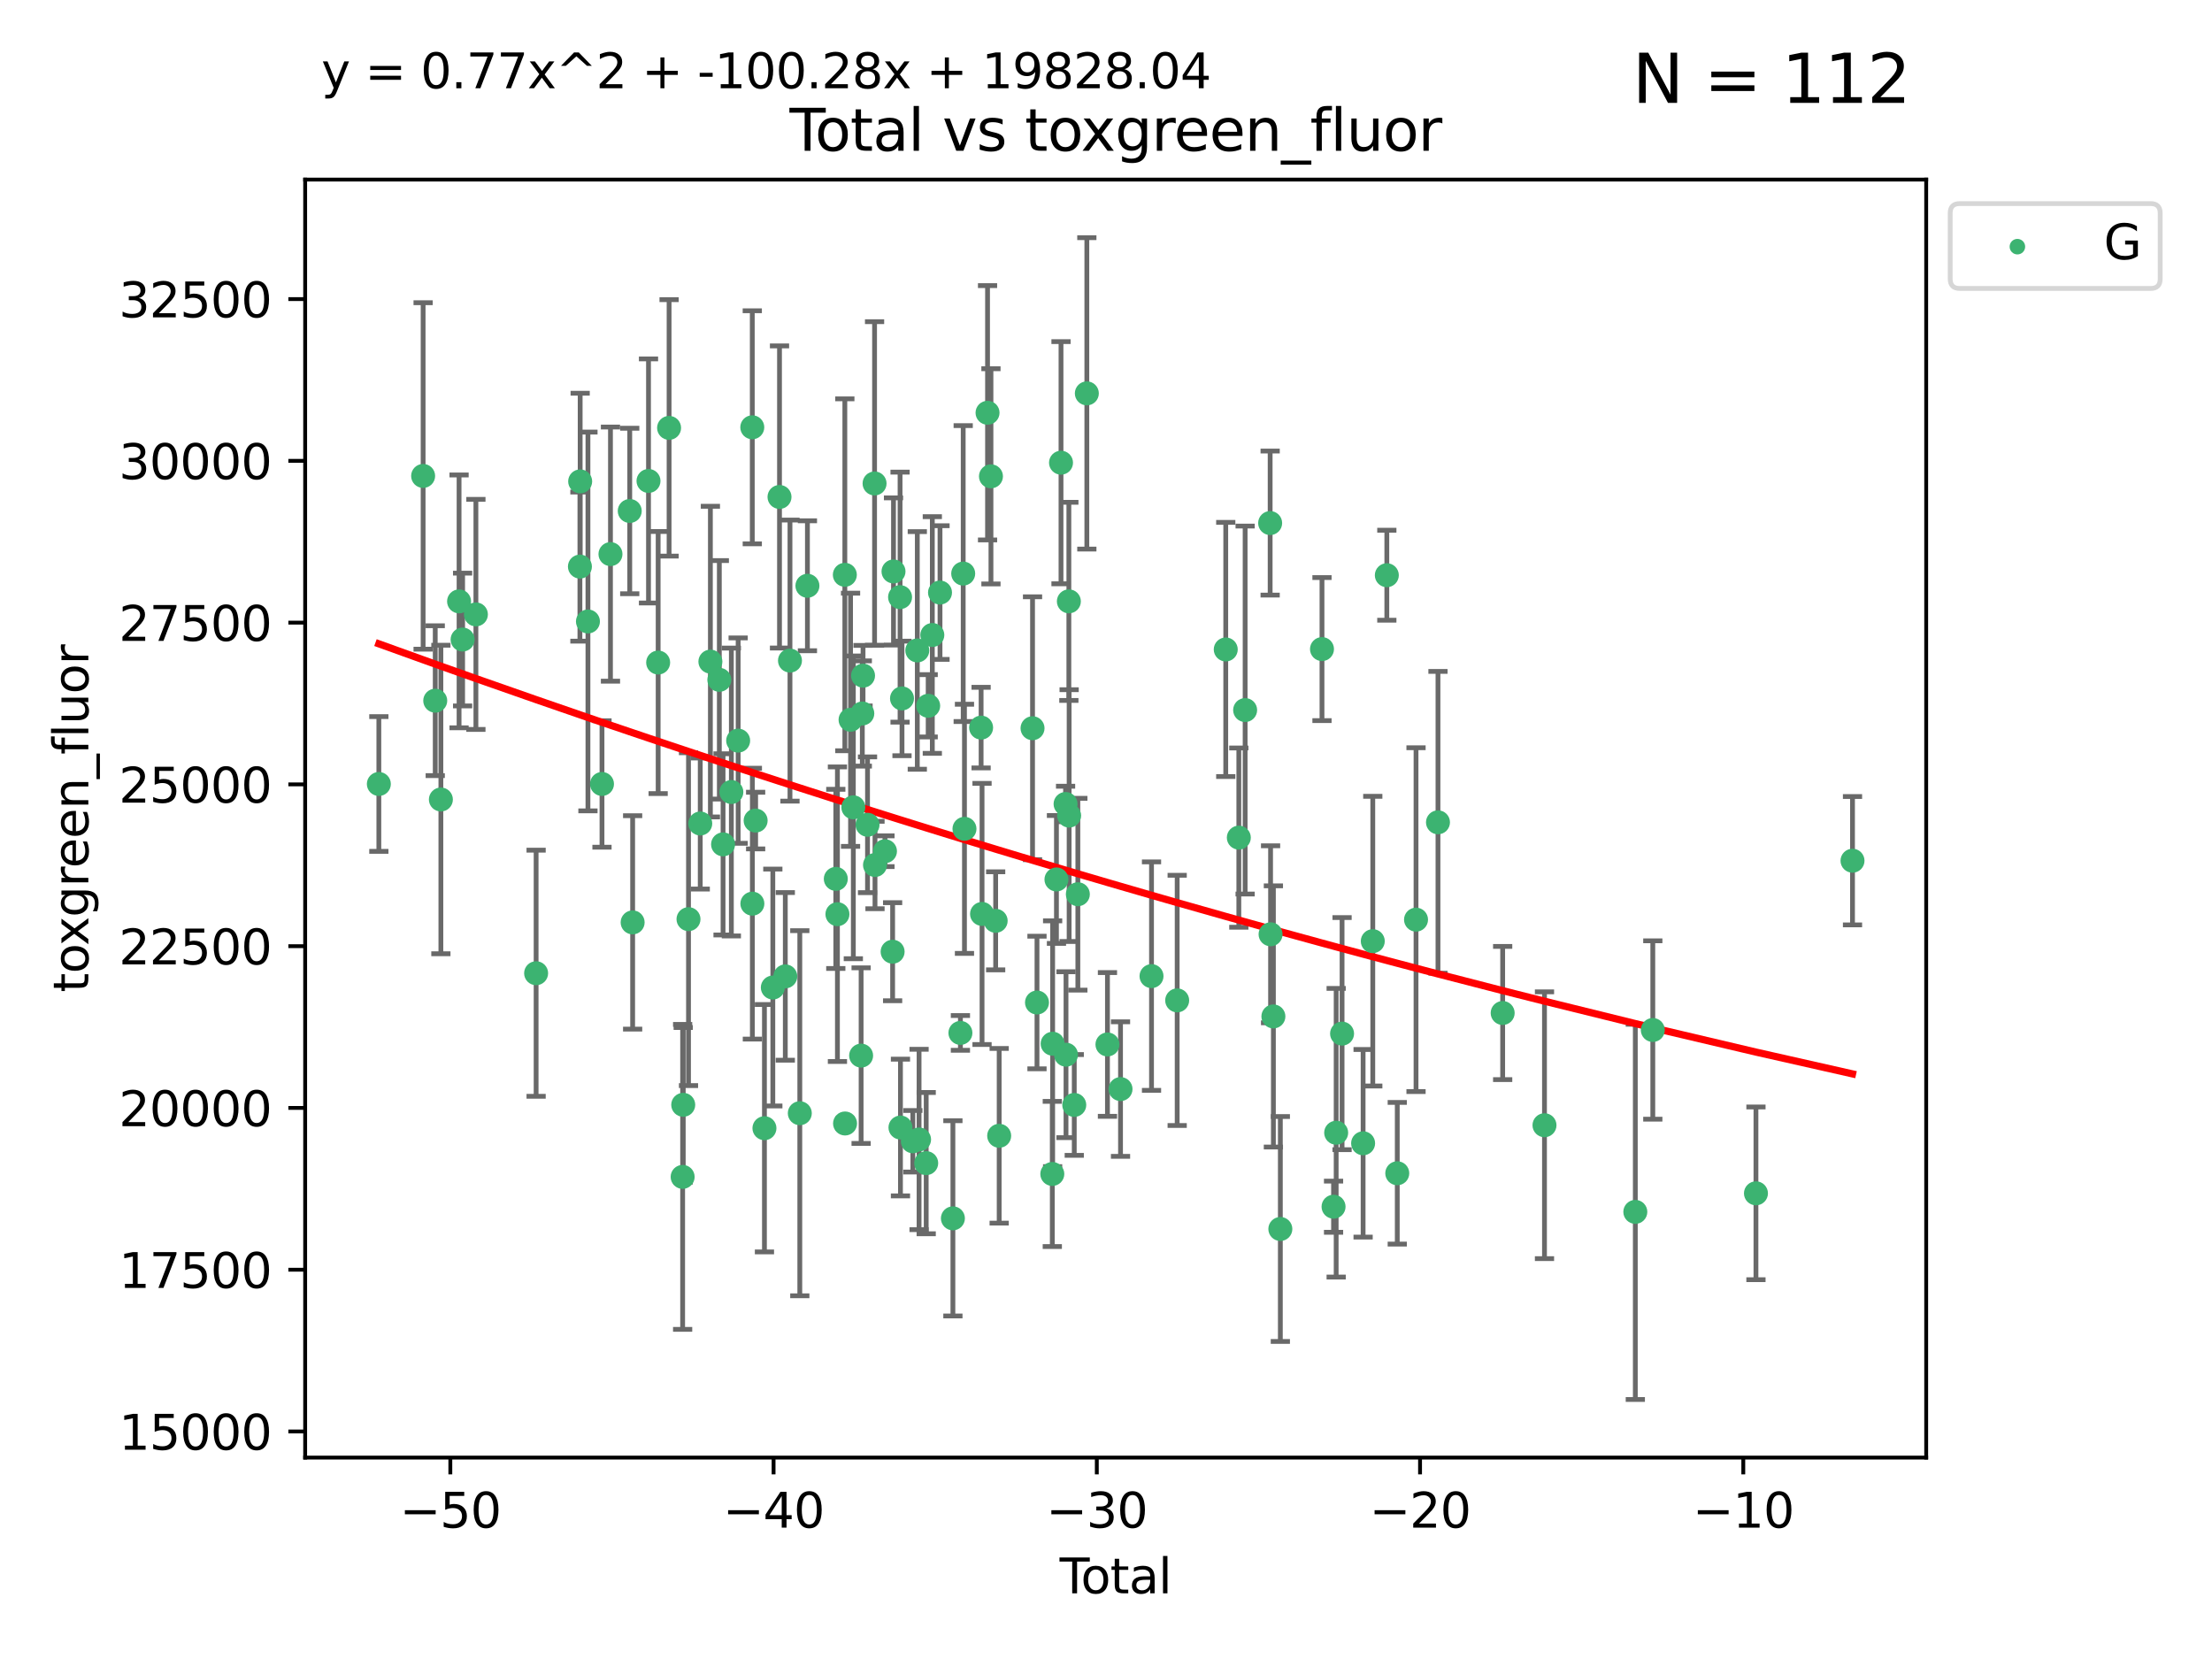 <?xml version="1.0" encoding="utf-8" standalone="no"?>
<!DOCTYPE svg PUBLIC "-//W3C//DTD SVG 1.1//EN"
  "http://www.w3.org/Graphics/SVG/1.1/DTD/svg11.dtd">
<svg xmlns:xlink="http://www.w3.org/1999/xlink" width="460.8pt" height="345.6pt" viewBox="0 0 460.8 345.6" xmlns="http://www.w3.org/2000/svg" version="1.1">
 <defs>
  <style type="text/css">*{stroke-linejoin: round; stroke-linecap: butt}</style>
 </defs>
 <g id="figure_1">
  <g id="patch_1">
   <path d="M 0 345.6 
L 460.8 345.6 
L 460.8 0 
L 0 0 
z
" style="fill: #ffffff"/>
  </g>
  <g id="axes_1">
   <g id="patch_2">
    <path d="M 63.571 303.64 
L 401.26 303.64 
L 401.26 37.411 
L 63.571 37.411 
z
" style="fill: #ffffff"/>
   </g>
   <g id="PathCollection_1">
    <defs>
     <path id="m32f846f915" d="M 0 1.118 
C 0.297 1.118 0.581 1 0.791 0.791 
C 1 0.581 1.118 0.297 1.118 0 
C 1.118 -0.297 1 -0.581 0.791 -0.791 
C 0.581 -1 0.297 -1.118 0 -1.118 
C -0.297 -1.118 -0.581 -1 -0.791 -0.791 
C -1 -0.581 -1.118 -0.297 -1.118 0 
C -1.118 0.297 -1 0.581 -0.791 0.791 
C -0.581 1 -0.297 1.118 0 1.118 
z
" style="stroke: #3cb371"/>
    </defs>
    <g clip-path="url(#p47b519edb1)">
     <use xlink:href="#m32f846f915" x="78.921" y="163.316" style="fill: #3cb371; stroke: #3cb371"/>
     <use xlink:href="#m32f846f915" x="88.145" y="99.146" style="fill: #3cb371; stroke: #3cb371"/>
     <use xlink:href="#m32f846f915" x="90.668" y="145.965" style="fill: #3cb371; stroke: #3cb371"/>
     <use xlink:href="#m32f846f915" x="91.844" y="166.548" style="fill: #3cb371; stroke: #3cb371"/>
     <use xlink:href="#m32f846f915" x="95.633" y="125.277" style="fill: #3cb371; stroke: #3cb371"/>
     <use xlink:href="#m32f846f915" x="96.369" y="133.227" style="fill: #3cb371; stroke: #3cb371"/>
     <use xlink:href="#m32f846f915" x="99.139" y="127.992" style="fill: #3cb371; stroke: #3cb371"/>
     <use xlink:href="#m32f846f915" x="111.683" y="202.741" style="fill: #3cb371; stroke: #3cb371"/>
     <use xlink:href="#m32f846f915" x="120.807" y="118.031" style="fill: #3cb371; stroke: #3cb371"/>
     <use xlink:href="#m32f846f915" x="120.859" y="100.284" style="fill: #3cb371; stroke: #3cb371"/>
     <use xlink:href="#m32f846f915" x="122.479" y="129.463" style="fill: #3cb371; stroke: #3cb371"/>
     <use xlink:href="#m32f846f915" x="125.405" y="163.315" style="fill: #3cb371; stroke: #3cb371"/>
     <use xlink:href="#m32f846f915" x="127.173" y="115.428" style="fill: #3cb371; stroke: #3cb371"/>
     <use xlink:href="#m32f846f915" x="131.187" y="106.448" style="fill: #3cb371; stroke: #3cb371"/>
     <use xlink:href="#m32f846f915" x="131.79" y="192.153" style="fill: #3cb371; stroke: #3cb371"/>
     <use xlink:href="#m32f846f915" x="135.095" y="100.191" style="fill: #3cb371; stroke: #3cb371"/>
     <use xlink:href="#m32f846f915" x="137.105" y="138.02" style="fill: #3cb371; stroke: #3cb371"/>
     <use xlink:href="#m32f846f915" x="139.383" y="89.136" style="fill: #3cb371; stroke: #3cb371"/>
     <use xlink:href="#m32f846f915" x="142.206" y="245.167" style="fill: #3cb371; stroke: #3cb371"/>
     <use xlink:href="#m32f846f915" x="142.329" y="230.153" style="fill: #3cb371; stroke: #3cb371"/>
     <use xlink:href="#m32f846f915" x="143.428" y="191.476" style="fill: #3cb371; stroke: #3cb371"/>
     <use xlink:href="#m32f846f915" x="145.874" y="171.552" style="fill: #3cb371; stroke: #3cb371"/>
     <use xlink:href="#m32f846f915" x="147.988" y="137.825" style="fill: #3cb371; stroke: #3cb371"/>
     <use xlink:href="#m32f846f915" x="149.851" y="141.62" style="fill: #3cb371; stroke: #3cb371"/>
     <use xlink:href="#m32f846f915" x="150.627" y="175.896" style="fill: #3cb371; stroke: #3cb371"/>
     <use xlink:href="#m32f846f915" x="152.355" y="164.991" style="fill: #3cb371; stroke: #3cb371"/>
     <use xlink:href="#m32f846f915" x="153.771" y="154.284" style="fill: #3cb371; stroke: #3cb371"/>
     <use xlink:href="#m32f846f915" x="156.714" y="89.012" style="fill: #3cb371; stroke: #3cb371"/>
     <use xlink:href="#m32f846f915" x="156.733" y="188.249" style="fill: #3cb371; stroke: #3cb371"/>
     <use xlink:href="#m32f846f915" x="157.413" y="170.94" style="fill: #3cb371; stroke: #3cb371"/>
     <use xlink:href="#m32f846f915" x="159.248" y="235.026" style="fill: #3cb371; stroke: #3cb371"/>
     <use xlink:href="#m32f846f915" x="160.994" y="205.719" style="fill: #3cb371; stroke: #3cb371"/>
     <use xlink:href="#m32f846f915" x="162.386" y="103.526" style="fill: #3cb371; stroke: #3cb371"/>
     <use xlink:href="#m32f846f915" x="163.593" y="203.397" style="fill: #3cb371; stroke: #3cb371"/>
     <use xlink:href="#m32f846f915" x="164.567" y="137.614" style="fill: #3cb371; stroke: #3cb371"/>
     <use xlink:href="#m32f846f915" x="166.614" y="231.904" style="fill: #3cb371; stroke: #3cb371"/>
     <use xlink:href="#m32f846f915" x="168.202" y="122.027" style="fill: #3cb371; stroke: #3cb371"/>
     <use xlink:href="#m32f846f915" x="174.112" y="183.085" style="fill: #3cb371; stroke: #3cb371"/>
     <use xlink:href="#m32f846f915" x="174.452" y="190.443" style="fill: #3cb371; stroke: #3cb371"/>
     <use xlink:href="#m32f846f915" x="175.996" y="119.742" style="fill: #3cb371; stroke: #3cb371"/>
     <use xlink:href="#m32f846f915" x="176.039" y="234.043" style="fill: #3cb371; stroke: #3cb371"/>
     <use xlink:href="#m32f846f915" x="177.187" y="149.941" style="fill: #3cb371; stroke: #3cb371"/>
     <use xlink:href="#m32f846f915" x="177.765" y="168.182" style="fill: #3cb371; stroke: #3cb371"/>
     <use xlink:href="#m32f846f915" x="179.387" y="219.902" style="fill: #3cb371; stroke: #3cb371"/>
     <use xlink:href="#m32f846f915" x="179.634" y="148.632" style="fill: #3cb371; stroke: #3cb371"/>
     <use xlink:href="#m32f846f915" x="179.787" y="140.752" style="fill: #3cb371; stroke: #3cb371"/>
     <use xlink:href="#m32f846f915" x="180.721" y="171.815" style="fill: #3cb371; stroke: #3cb371"/>
     <use xlink:href="#m32f846f915" x="182.188" y="100.714" style="fill: #3cb371; stroke: #3cb371"/>
     <use xlink:href="#m32f846f915" x="182.279" y="180.196" style="fill: #3cb371; stroke: #3cb371"/>
     <use xlink:href="#m32f846f915" x="184.355" y="177.323" style="fill: #3cb371; stroke: #3cb371"/>
     <use xlink:href="#m32f846f915" x="185.949" y="198.258" style="fill: #3cb371; stroke: #3cb371"/>
     <use xlink:href="#m32f846f915" x="186.134" y="119.045" style="fill: #3cb371; stroke: #3cb371"/>
     <use xlink:href="#m32f846f915" x="187.5" y="124.394" style="fill: #3cb371; stroke: #3cb371"/>
     <use xlink:href="#m32f846f915" x="187.583" y="234.884" style="fill: #3cb371; stroke: #3cb371"/>
     <use xlink:href="#m32f846f915" x="187.905" y="145.495" style="fill: #3cb371; stroke: #3cb371"/>
     <use xlink:href="#m32f846f915" x="190.163" y="237.75" style="fill: #3cb371; stroke: #3cb371"/>
     <use xlink:href="#m32f846f915" x="191.091" y="135.498" style="fill: #3cb371; stroke: #3cb371"/>
     <use xlink:href="#m32f846f915" x="191.459" y="237.374" style="fill: #3cb371; stroke: #3cb371"/>
     <use xlink:href="#m32f846f915" x="192.945" y="242.301" style="fill: #3cb371; stroke: #3cb371"/>
     <use xlink:href="#m32f846f915" x="193.357" y="147.031" style="fill: #3cb371; stroke: #3cb371"/>
     <use xlink:href="#m32f846f915" x="194.22" y="132.283" style="fill: #3cb371; stroke: #3cb371"/>
     <use xlink:href="#m32f846f915" x="195.821" y="123.439" style="fill: #3cb371; stroke: #3cb371"/>
     <use xlink:href="#m32f846f915" x="198.507" y="253.802" style="fill: #3cb371; stroke: #3cb371"/>
     <use xlink:href="#m32f846f915" x="200.072" y="215.174" style="fill: #3cb371; stroke: #3cb371"/>
     <use xlink:href="#m32f846f915" x="200.652" y="119.487" style="fill: #3cb371; stroke: #3cb371"/>
     <use xlink:href="#m32f846f915" x="200.917" y="172.659" style="fill: #3cb371; stroke: #3cb371"/>
     <use xlink:href="#m32f846f915" x="204.383" y="151.574" style="fill: #3cb371; stroke: #3cb371"/>
     <use xlink:href="#m32f846f915" x="204.577" y="190.39" style="fill: #3cb371; stroke: #3cb371"/>
     <use xlink:href="#m32f846f915" x="205.723" y="85.989" style="fill: #3cb371; stroke: #3cb371"/>
     <use xlink:href="#m32f846f915" x="206.434" y="99.229" style="fill: #3cb371; stroke: #3cb371"/>
     <use xlink:href="#m32f846f915" x="207.415" y="191.824" style="fill: #3cb371; stroke: #3cb371"/>
     <use xlink:href="#m32f846f915" x="208.147" y="236.606" style="fill: #3cb371; stroke: #3cb371"/>
     <use xlink:href="#m32f846f915" x="215.096" y="151.704" style="fill: #3cb371; stroke: #3cb371"/>
     <use xlink:href="#m32f846f915" x="216.024" y="208.841" style="fill: #3cb371; stroke: #3cb371"/>
     <use xlink:href="#m32f846f915" x="219.214" y="244.559" style="fill: #3cb371; stroke: #3cb371"/>
     <use xlink:href="#m32f846f915" x="219.283" y="217.427" style="fill: #3cb371; stroke: #3cb371"/>
     <use xlink:href="#m32f846f915" x="220.079" y="183.207" style="fill: #3cb371; stroke: #3cb371"/>
     <use xlink:href="#m32f846f915" x="221.028" y="96.389" style="fill: #3cb371; stroke: #3cb371"/>
     <use xlink:href="#m32f846f915" x="221.978" y="167.483" style="fill: #3cb371; stroke: #3cb371"/>
     <use xlink:href="#m32f846f915" x="222.068" y="219.713" style="fill: #3cb371; stroke: #3cb371"/>
     <use xlink:href="#m32f846f915" x="222.664" y="125.273" style="fill: #3cb371; stroke: #3cb371"/>
     <use xlink:href="#m32f846f915" x="222.72" y="169.903" style="fill: #3cb371; stroke: #3cb371"/>
     <use xlink:href="#m32f846f915" x="223.788" y="230.18" style="fill: #3cb371; stroke: #3cb371"/>
     <use xlink:href="#m32f846f915" x="224.536" y="186.284" style="fill: #3cb371; stroke: #3cb371"/>
     <use xlink:href="#m32f846f915" x="226.408" y="81.946" style="fill: #3cb371; stroke: #3cb371"/>
     <use xlink:href="#m32f846f915" x="230.704" y="217.578" style="fill: #3cb371; stroke: #3cb371"/>
     <use xlink:href="#m32f846f915" x="233.425" y="226.875" style="fill: #3cb371; stroke: #3cb371"/>
     <use xlink:href="#m32f846f915" x="239.882" y="203.344" style="fill: #3cb371; stroke: #3cb371"/>
     <use xlink:href="#m32f846f915" x="245.228" y="208.399" style="fill: #3cb371; stroke: #3cb371"/>
     <use xlink:href="#m32f846f915" x="255.346" y="135.294" style="fill: #3cb371; stroke: #3cb371"/>
     <use xlink:href="#m32f846f915" x="258.07" y="174.492" style="fill: #3cb371; stroke: #3cb371"/>
     <use xlink:href="#m32f846f915" x="259.384" y="147.918" style="fill: #3cb371; stroke: #3cb371"/>
     <use xlink:href="#m32f846f915" x="264.595" y="108.965" style="fill: #3cb371; stroke: #3cb371"/>
     <use xlink:href="#m32f846f915" x="264.684" y="194.629" style="fill: #3cb371; stroke: #3cb371"/>
     <use xlink:href="#m32f846f915" x="265.271" y="211.742" style="fill: #3cb371; stroke: #3cb371"/>
     <use xlink:href="#m32f846f915" x="266.719" y="256.019" style="fill: #3cb371; stroke: #3cb371"/>
     <use xlink:href="#m32f846f915" x="275.394" y="135.216" style="fill: #3cb371; stroke: #3cb371"/>
     <use xlink:href="#m32f846f915" x="277.804" y="251.378" style="fill: #3cb371; stroke: #3cb371"/>
     <use xlink:href="#m32f846f915" x="278.348" y="235.968" style="fill: #3cb371; stroke: #3cb371"/>
     <use xlink:href="#m32f846f915" x="279.577" y="215.321" style="fill: #3cb371; stroke: #3cb371"/>
     <use xlink:href="#m32f846f915" x="283.96" y="238.167" style="fill: #3cb371; stroke: #3cb371"/>
     <use xlink:href="#m32f846f915" x="285.975" y="196.061" style="fill: #3cb371; stroke: #3cb371"/>
     <use xlink:href="#m32f846f915" x="288.901" y="119.829" style="fill: #3cb371; stroke: #3cb371"/>
     <use xlink:href="#m32f846f915" x="291.076" y="244.411" style="fill: #3cb371; stroke: #3cb371"/>
     <use xlink:href="#m32f846f915" x="294.984" y="191.578" style="fill: #3cb371; stroke: #3cb371"/>
     <use xlink:href="#m32f846f915" x="299.557" y="171.303" style="fill: #3cb371; stroke: #3cb371"/>
     <use xlink:href="#m32f846f915" x="313.033" y="211.026" style="fill: #3cb371; stroke: #3cb371"/>
     <use xlink:href="#m32f846f915" x="321.745" y="234.407" style="fill: #3cb371; stroke: #3cb371"/>
     <use xlink:href="#m32f846f915" x="340.667" y="252.456" style="fill: #3cb371; stroke: #3cb371"/>
     <use xlink:href="#m32f846f915" x="344.309" y="214.566" style="fill: #3cb371; stroke: #3cb371"/>
     <use xlink:href="#m32f846f915" x="365.797" y="248.59" style="fill: #3cb371; stroke: #3cb371"/>
     <use xlink:href="#m32f846f915" x="385.911" y="179.302" style="fill: #3cb371; stroke: #3cb371"/>
    </g>
   </g>
   <g id="matplotlib.axis_1">
    <g id="xtick_1">
     <g id="line2d_1">
      <defs>
       <path id="m562e792486" d="M 0 0 
L 0 3.5 
" style="stroke: #000000; stroke-width: 0.8"/>
      </defs>
      <g>
       <use xlink:href="#m562e792486" x="93.812" y="303.64" style="stroke: #000000; stroke-width: 0.8"/>
      </g>
     </g>
     <g id="text_1">
      <!-- −50 -->
      <g transform="translate(83.26 318.238)scale(0.1 -0.1)">
       <defs>
        <path id="DejaVuSans-2212" d="M 678 2272 
L 4684 2272 
L 4684 1741 
L 678 1741 
L 678 2272 
z
" transform="scale(0.016)"/>
        <path id="DejaVuSans-35" d="M 691 4666 
L 3169 4666 
L 3169 4134 
L 1269 4134 
L 1269 2991 
Q 1406 3038 1543 3061 
Q 1681 3084 1819 3084 
Q 2600 3084 3056 2656 
Q 3513 2228 3513 1497 
Q 3513 744 3044 326 
Q 2575 -91 1722 -91 
Q 1428 -91 1123 -41 
Q 819 9 494 109 
L 494 744 
Q 775 591 1075 516 
Q 1375 441 1709 441 
Q 2250 441 2565 725 
Q 2881 1009 2881 1497 
Q 2881 1984 2565 2268 
Q 2250 2553 1709 2553 
Q 1456 2553 1204 2497 
Q 953 2441 691 2322 
L 691 4666 
z
" transform="scale(0.016)"/>
        <path id="DejaVuSans-30" d="M 2034 4250 
Q 1547 4250 1301 3770 
Q 1056 3291 1056 2328 
Q 1056 1369 1301 889 
Q 1547 409 2034 409 
Q 2525 409 2770 889 
Q 3016 1369 3016 2328 
Q 3016 3291 2770 3770 
Q 2525 4250 2034 4250 
z
M 2034 4750 
Q 2819 4750 3233 4129 
Q 3647 3509 3647 2328 
Q 3647 1150 3233 529 
Q 2819 -91 2034 -91 
Q 1250 -91 836 529 
Q 422 1150 422 2328 
Q 422 3509 836 4129 
Q 1250 4750 2034 4750 
z
" transform="scale(0.016)"/>
       </defs>
       <use xlink:href="#DejaVuSans-2212"/>
       <use xlink:href="#DejaVuSans-35" x="83.789"/>
       <use xlink:href="#DejaVuSans-30" x="147.412"/>
      </g>
     </g>
    </g>
    <g id="xtick_2">
     <g id="line2d_2">
      <g>
       <use xlink:href="#m562e792486" x="161.149" y="303.64" style="stroke: #000000; stroke-width: 0.8"/>
      </g>
     </g>
     <g id="text_2">
      <!-- −40 -->
      <g transform="translate(150.596 318.238)scale(0.1 -0.1)">
       <defs>
        <path id="DejaVuSans-34" d="M 2419 4116 
L 825 1625 
L 2419 1625 
L 2419 4116 
z
M 2253 4666 
L 3047 4666 
L 3047 1625 
L 3713 1625 
L 3713 1100 
L 3047 1100 
L 3047 0 
L 2419 0 
L 2419 1100 
L 313 1100 
L 313 1709 
L 2253 4666 
z
" transform="scale(0.016)"/>
       </defs>
       <use xlink:href="#DejaVuSans-2212"/>
       <use xlink:href="#DejaVuSans-34" x="83.789"/>
       <use xlink:href="#DejaVuSans-30" x="147.412"/>
      </g>
     </g>
    </g>
    <g id="xtick_3">
     <g id="line2d_3">
      <g>
       <use xlink:href="#m562e792486" x="228.485" y="303.64" style="stroke: #000000; stroke-width: 0.8"/>
      </g>
     </g>
     <g id="text_3">
      <!-- −30 -->
      <g transform="translate(217.933 318.238)scale(0.1 -0.1)">
       <defs>
        <path id="DejaVuSans-33" d="M 2597 2516 
Q 3050 2419 3304 2112 
Q 3559 1806 3559 1356 
Q 3559 666 3084 287 
Q 2609 -91 1734 -91 
Q 1441 -91 1130 -33 
Q 819 25 488 141 
L 488 750 
Q 750 597 1062 519 
Q 1375 441 1716 441 
Q 2309 441 2620 675 
Q 2931 909 2931 1356 
Q 2931 1769 2642 2001 
Q 2353 2234 1838 2234 
L 1294 2234 
L 1294 2753 
L 1863 2753 
Q 2328 2753 2575 2939 
Q 2822 3125 2822 3475 
Q 2822 3834 2567 4026 
Q 2313 4219 1838 4219 
Q 1578 4219 1281 4162 
Q 984 4106 628 3988 
L 628 4550 
Q 988 4650 1302 4700 
Q 1616 4750 1894 4750 
Q 2613 4750 3031 4423 
Q 3450 4097 3450 3541 
Q 3450 3153 3228 2886 
Q 3006 2619 2597 2516 
z
" transform="scale(0.016)"/>
       </defs>
       <use xlink:href="#DejaVuSans-2212"/>
       <use xlink:href="#DejaVuSans-33" x="83.789"/>
       <use xlink:href="#DejaVuSans-30" x="147.412"/>
      </g>
     </g>
    </g>
    <g id="xtick_4">
     <g id="line2d_4">
      <g>
       <use xlink:href="#m562e792486" x="295.821" y="303.64" style="stroke: #000000; stroke-width: 0.8"/>
      </g>
     </g>
     <g id="text_4">
      <!-- −20 -->
      <g transform="translate(285.269 318.238)scale(0.1 -0.1)">
       <defs>
        <path id="DejaVuSans-32" d="M 1228 531 
L 3431 531 
L 3431 0 
L 469 0 
L 469 531 
Q 828 903 1448 1529 
Q 2069 2156 2228 2338 
Q 2531 2678 2651 2914 
Q 2772 3150 2772 3378 
Q 2772 3750 2511 3984 
Q 2250 4219 1831 4219 
Q 1534 4219 1204 4116 
Q 875 4013 500 3803 
L 500 4441 
Q 881 4594 1212 4672 
Q 1544 4750 1819 4750 
Q 2544 4750 2975 4387 
Q 3406 4025 3406 3419 
Q 3406 3131 3298 2873 
Q 3191 2616 2906 2266 
Q 2828 2175 2409 1742 
Q 1991 1309 1228 531 
z
" transform="scale(0.016)"/>
       </defs>
       <use xlink:href="#DejaVuSans-2212"/>
       <use xlink:href="#DejaVuSans-32" x="83.789"/>
       <use xlink:href="#DejaVuSans-30" x="147.412"/>
      </g>
     </g>
    </g>
    <g id="xtick_5">
     <g id="line2d_5">
      <g>
       <use xlink:href="#m562e792486" x="363.158" y="303.64" style="stroke: #000000; stroke-width: 0.8"/>
      </g>
     </g>
     <g id="text_5">
      <!-- −10 -->
      <g transform="translate(352.605 318.238)scale(0.1 -0.1)">
       <defs>
        <path id="DejaVuSans-31" d="M 794 531 
L 1825 531 
L 1825 4091 
L 703 3866 
L 703 4441 
L 1819 4666 
L 2450 4666 
L 2450 531 
L 3481 531 
L 3481 0 
L 794 0 
L 794 531 
z
" transform="scale(0.016)"/>
       </defs>
       <use xlink:href="#DejaVuSans-2212"/>
       <use xlink:href="#DejaVuSans-31" x="83.789"/>
       <use xlink:href="#DejaVuSans-30" x="147.412"/>
      </g>
     </g>
    </g>
    <g id="text_6">
     <!-- Total -->
     <g transform="translate(220.739 331.917)scale(0.1 -0.1)">
      <defs>
       <path id="DejaVuSans-54" d="M -19 4666 
L 3928 4666 
L 3928 4134 
L 2272 4134 
L 2272 0 
L 1638 0 
L 1638 4134 
L -19 4134 
L -19 4666 
z
" transform="scale(0.016)"/>
       <path id="DejaVuSans-6f" d="M 1959 3097 
Q 1497 3097 1228 2736 
Q 959 2375 959 1747 
Q 959 1119 1226 758 
Q 1494 397 1959 397 
Q 2419 397 2687 759 
Q 2956 1122 2956 1747 
Q 2956 2369 2687 2733 
Q 2419 3097 1959 3097 
z
M 1959 3584 
Q 2709 3584 3137 3096 
Q 3566 2609 3566 1747 
Q 3566 888 3137 398 
Q 2709 -91 1959 -91 
Q 1206 -91 779 398 
Q 353 888 353 1747 
Q 353 2609 779 3096 
Q 1206 3584 1959 3584 
z
" transform="scale(0.016)"/>
       <path id="DejaVuSans-74" d="M 1172 4494 
L 1172 3500 
L 2356 3500 
L 2356 3053 
L 1172 3053 
L 1172 1153 
Q 1172 725 1289 603 
Q 1406 481 1766 481 
L 2356 481 
L 2356 0 
L 1766 0 
Q 1100 0 847 248 
Q 594 497 594 1153 
L 594 3053 
L 172 3053 
L 172 3500 
L 594 3500 
L 594 4494 
L 1172 4494 
z
" transform="scale(0.016)"/>
       <path id="DejaVuSans-61" d="M 2194 1759 
Q 1497 1759 1228 1600 
Q 959 1441 959 1056 
Q 959 750 1161 570 
Q 1363 391 1709 391 
Q 2188 391 2477 730 
Q 2766 1069 2766 1631 
L 2766 1759 
L 2194 1759 
z
M 3341 1997 
L 3341 0 
L 2766 0 
L 2766 531 
Q 2569 213 2275 61 
Q 1981 -91 1556 -91 
Q 1019 -91 701 211 
Q 384 513 384 1019 
Q 384 1609 779 1909 
Q 1175 2209 1959 2209 
L 2766 2209 
L 2766 2266 
Q 2766 2663 2505 2880 
Q 2244 3097 1772 3097 
Q 1472 3097 1187 3025 
Q 903 2953 641 2809 
L 641 3341 
Q 956 3463 1253 3523 
Q 1550 3584 1831 3584 
Q 2591 3584 2966 3190 
Q 3341 2797 3341 1997 
z
" transform="scale(0.016)"/>
       <path id="DejaVuSans-6c" d="M 603 4863 
L 1178 4863 
L 1178 0 
L 603 0 
L 603 4863 
z
" transform="scale(0.016)"/>
      </defs>
      <use xlink:href="#DejaVuSans-54"/>
      <use xlink:href="#DejaVuSans-6f" x="44.084"/>
      <use xlink:href="#DejaVuSans-74" x="105.266"/>
      <use xlink:href="#DejaVuSans-61" x="144.475"/>
      <use xlink:href="#DejaVuSans-6c" x="205.754"/>
     </g>
    </g>
   </g>
   <g id="matplotlib.axis_2">
    <g id="ytick_1">
     <g id="line2d_6">
      <defs>
       <path id="m4c2f242012" d="M 0 0 
L -3.5 0 
" style="stroke: #000000; stroke-width: 0.8"/>
      </defs>
      <g>
       <use xlink:href="#m4c2f242012" x="63.571" y="298.2" style="stroke: #000000; stroke-width: 0.8"/>
      </g>
     </g>
     <g id="text_7">
      <!-- 15000 -->
      <g transform="translate(24.759 302)scale(0.1 -0.1)">
       <use xlink:href="#DejaVuSans-31"/>
       <use xlink:href="#DejaVuSans-35" x="63.623"/>
       <use xlink:href="#DejaVuSans-30" x="127.246"/>
       <use xlink:href="#DejaVuSans-30" x="190.869"/>
       <use xlink:href="#DejaVuSans-30" x="254.492"/>
      </g>
     </g>
    </g>
    <g id="ytick_2">
     <g id="line2d_7">
      <g>
       <use xlink:href="#m4c2f242012" x="63.571" y="264.501" style="stroke: #000000; stroke-width: 0.8"/>
      </g>
     </g>
     <g id="text_8">
      <!-- 17500 -->
      <g transform="translate(24.759 268.3)scale(0.1 -0.1)">
       <defs>
        <path id="DejaVuSans-37" d="M 525 4666 
L 3525 4666 
L 3525 4397 
L 1831 0 
L 1172 0 
L 2766 4134 
L 525 4134 
L 525 4666 
z
" transform="scale(0.016)"/>
       </defs>
       <use xlink:href="#DejaVuSans-31"/>
       <use xlink:href="#DejaVuSans-37" x="63.623"/>
       <use xlink:href="#DejaVuSans-35" x="127.246"/>
       <use xlink:href="#DejaVuSans-30" x="190.869"/>
       <use xlink:href="#DejaVuSans-30" x="254.492"/>
      </g>
     </g>
    </g>
    <g id="ytick_3">
     <g id="line2d_8">
      <g>
       <use xlink:href="#m4c2f242012" x="63.571" y="230.802" style="stroke: #000000; stroke-width: 0.8"/>
      </g>
     </g>
     <g id="text_9">
      <!-- 20000 -->
      <g transform="translate(24.759 234.601)scale(0.1 -0.1)">
       <use xlink:href="#DejaVuSans-32"/>
       <use xlink:href="#DejaVuSans-30" x="63.623"/>
       <use xlink:href="#DejaVuSans-30" x="127.246"/>
       <use xlink:href="#DejaVuSans-30" x="190.869"/>
       <use xlink:href="#DejaVuSans-30" x="254.492"/>
      </g>
     </g>
    </g>
    <g id="ytick_4">
     <g id="line2d_9">
      <g>
       <use xlink:href="#m4c2f242012" x="63.571" y="197.102" style="stroke: #000000; stroke-width: 0.8"/>
      </g>
     </g>
     <g id="text_10">
      <!-- 22500 -->
      <g transform="translate(24.759 200.901)scale(0.1 -0.1)">
       <use xlink:href="#DejaVuSans-32"/>
       <use xlink:href="#DejaVuSans-32" x="63.623"/>
       <use xlink:href="#DejaVuSans-35" x="127.246"/>
       <use xlink:href="#DejaVuSans-30" x="190.869"/>
       <use xlink:href="#DejaVuSans-30" x="254.492"/>
      </g>
     </g>
    </g>
    <g id="ytick_5">
     <g id="line2d_10">
      <g>
       <use xlink:href="#m4c2f242012" x="63.571" y="163.403" style="stroke: #000000; stroke-width: 0.8"/>
      </g>
     </g>
     <g id="text_11">
      <!-- 25000 -->
      <g transform="translate(24.759 167.202)scale(0.1 -0.1)">
       <use xlink:href="#DejaVuSans-32"/>
       <use xlink:href="#DejaVuSans-35" x="63.623"/>
       <use xlink:href="#DejaVuSans-30" x="127.246"/>
       <use xlink:href="#DejaVuSans-30" x="190.869"/>
       <use xlink:href="#DejaVuSans-30" x="254.492"/>
      </g>
     </g>
    </g>
    <g id="ytick_6">
     <g id="line2d_11">
      <g>
       <use xlink:href="#m4c2f242012" x="63.571" y="129.703" style="stroke: #000000; stroke-width: 0.8"/>
      </g>
     </g>
     <g id="text_12">
      <!-- 27500 -->
      <g transform="translate(24.759 133.503)scale(0.1 -0.1)">
       <use xlink:href="#DejaVuSans-32"/>
       <use xlink:href="#DejaVuSans-37" x="63.623"/>
       <use xlink:href="#DejaVuSans-35" x="127.246"/>
       <use xlink:href="#DejaVuSans-30" x="190.869"/>
       <use xlink:href="#DejaVuSans-30" x="254.492"/>
      </g>
     </g>
    </g>
    <g id="ytick_7">
     <g id="line2d_12">
      <g>
       <use xlink:href="#m4c2f242012" x="63.571" y="96.004" style="stroke: #000000; stroke-width: 0.8"/>
      </g>
     </g>
     <g id="text_13">
      <!-- 30000 -->
      <g transform="translate(24.759 99.803)scale(0.1 -0.1)">
       <use xlink:href="#DejaVuSans-33"/>
       <use xlink:href="#DejaVuSans-30" x="63.623"/>
       <use xlink:href="#DejaVuSans-30" x="127.246"/>
       <use xlink:href="#DejaVuSans-30" x="190.869"/>
       <use xlink:href="#DejaVuSans-30" x="254.492"/>
      </g>
     </g>
    </g>
    <g id="ytick_8">
     <g id="line2d_13">
      <g>
       <use xlink:href="#m4c2f242012" x="63.571" y="62.304" style="stroke: #000000; stroke-width: 0.8"/>
      </g>
     </g>
     <g id="text_14">
      <!-- 32500 -->
      <g transform="translate(24.759 66.104)scale(0.1 -0.1)">
       <use xlink:href="#DejaVuSans-33"/>
       <use xlink:href="#DejaVuSans-32" x="63.623"/>
       <use xlink:href="#DejaVuSans-35" x="127.246"/>
       <use xlink:href="#DejaVuSans-30" x="190.869"/>
       <use xlink:href="#DejaVuSans-30" x="254.492"/>
      </g>
     </g>
    </g>
    <g id="text_15">
     <!-- toxgreen_fluor -->
     <g transform="translate(18.401 206.72)rotate(-90)scale(0.1 -0.1)">
      <defs>
       <path id="DejaVuSans-78" d="M 3513 3500 
L 2247 1797 
L 3578 0 
L 2900 0 
L 1881 1375 
L 863 0 
L 184 0 
L 1544 1831 
L 300 3500 
L 978 3500 
L 1906 2253 
L 2834 3500 
L 3513 3500 
z
" transform="scale(0.016)"/>
       <path id="DejaVuSans-67" d="M 2906 1791 
Q 2906 2416 2648 2759 
Q 2391 3103 1925 3103 
Q 1463 3103 1205 2759 
Q 947 2416 947 1791 
Q 947 1169 1205 825 
Q 1463 481 1925 481 
Q 2391 481 2648 825 
Q 2906 1169 2906 1791 
z
M 3481 434 
Q 3481 -459 3084 -895 
Q 2688 -1331 1869 -1331 
Q 1566 -1331 1297 -1286 
Q 1028 -1241 775 -1147 
L 775 -588 
Q 1028 -725 1275 -790 
Q 1522 -856 1778 -856 
Q 2344 -856 2625 -561 
Q 2906 -266 2906 331 
L 2906 616 
Q 2728 306 2450 153 
Q 2172 0 1784 0 
Q 1141 0 747 490 
Q 353 981 353 1791 
Q 353 2603 747 3093 
Q 1141 3584 1784 3584 
Q 2172 3584 2450 3431 
Q 2728 3278 2906 2969 
L 2906 3500 
L 3481 3500 
L 3481 434 
z
" transform="scale(0.016)"/>
       <path id="DejaVuSans-72" d="M 2631 2963 
Q 2534 3019 2420 3045 
Q 2306 3072 2169 3072 
Q 1681 3072 1420 2755 
Q 1159 2438 1159 1844 
L 1159 0 
L 581 0 
L 581 3500 
L 1159 3500 
L 1159 2956 
Q 1341 3275 1631 3429 
Q 1922 3584 2338 3584 
Q 2397 3584 2469 3576 
Q 2541 3569 2628 3553 
L 2631 2963 
z
" transform="scale(0.016)"/>
       <path id="DejaVuSans-65" d="M 3597 1894 
L 3597 1613 
L 953 1613 
Q 991 1019 1311 708 
Q 1631 397 2203 397 
Q 2534 397 2845 478 
Q 3156 559 3463 722 
L 3463 178 
Q 3153 47 2828 -22 
Q 2503 -91 2169 -91 
Q 1331 -91 842 396 
Q 353 884 353 1716 
Q 353 2575 817 3079 
Q 1281 3584 2069 3584 
Q 2775 3584 3186 3129 
Q 3597 2675 3597 1894 
z
M 3022 2063 
Q 3016 2534 2758 2815 
Q 2500 3097 2075 3097 
Q 1594 3097 1305 2825 
Q 1016 2553 972 2059 
L 3022 2063 
z
" transform="scale(0.016)"/>
       <path id="DejaVuSans-6e" d="M 3513 2113 
L 3513 0 
L 2938 0 
L 2938 2094 
Q 2938 2591 2744 2837 
Q 2550 3084 2163 3084 
Q 1697 3084 1428 2787 
Q 1159 2491 1159 1978 
L 1159 0 
L 581 0 
L 581 3500 
L 1159 3500 
L 1159 2956 
Q 1366 3272 1645 3428 
Q 1925 3584 2291 3584 
Q 2894 3584 3203 3211 
Q 3513 2838 3513 2113 
z
" transform="scale(0.016)"/>
       <path id="DejaVuSans-5f" d="M 3263 -1063 
L 3263 -1509 
L -63 -1509 
L -63 -1063 
L 3263 -1063 
z
" transform="scale(0.016)"/>
       <path id="DejaVuSans-66" d="M 2375 4863 
L 2375 4384 
L 1825 4384 
Q 1516 4384 1395 4259 
Q 1275 4134 1275 3809 
L 1275 3500 
L 2222 3500 
L 2222 3053 
L 1275 3053 
L 1275 0 
L 697 0 
L 697 3053 
L 147 3053 
L 147 3500 
L 697 3500 
L 697 3744 
Q 697 4328 969 4595 
Q 1241 4863 1831 4863 
L 2375 4863 
z
" transform="scale(0.016)"/>
       <path id="DejaVuSans-75" d="M 544 1381 
L 544 3500 
L 1119 3500 
L 1119 1403 
Q 1119 906 1312 657 
Q 1506 409 1894 409 
Q 2359 409 2629 706 
Q 2900 1003 2900 1516 
L 2900 3500 
L 3475 3500 
L 3475 0 
L 2900 0 
L 2900 538 
Q 2691 219 2414 64 
Q 2138 -91 1772 -91 
Q 1169 -91 856 284 
Q 544 659 544 1381 
z
M 1991 3584 
L 1991 3584 
z
" transform="scale(0.016)"/>
      </defs>
      <use xlink:href="#DejaVuSans-74"/>
      <use xlink:href="#DejaVuSans-6f" x="39.209"/>
      <use xlink:href="#DejaVuSans-78" x="97.266"/>
      <use xlink:href="#DejaVuSans-67" x="156.445"/>
      <use xlink:href="#DejaVuSans-72" x="219.922"/>
      <use xlink:href="#DejaVuSans-65" x="258.785"/>
      <use xlink:href="#DejaVuSans-65" x="320.309"/>
      <use xlink:href="#DejaVuSans-6e" x="381.832"/>
      <use xlink:href="#DejaVuSans-5f" x="445.211"/>
      <use xlink:href="#DejaVuSans-66" x="495.211"/>
      <use xlink:href="#DejaVuSans-6c" x="530.416"/>
      <use xlink:href="#DejaVuSans-75" x="558.199"/>
      <use xlink:href="#DejaVuSans-6f" x="621.578"/>
      <use xlink:href="#DejaVuSans-72" x="682.76"/>
     </g>
    </g>
   </g>
   <g id="LineCollection_1">
    <path d="M 78.921 177.354 
L 78.921 149.277 
" clip-path="url(#p47b519edb1)" style="fill: none; stroke: #696969"/>
    <path d="M 88.145 135.232 
L 88.145 63.061 
" clip-path="url(#p47b519edb1)" style="fill: none; stroke: #696969"/>
    <path d="M 90.668 161.575 
L 90.668 130.354 
" clip-path="url(#p47b519edb1)" style="fill: none; stroke: #696969"/>
    <path d="M 91.844 198.685 
L 91.844 134.411 
" clip-path="url(#p47b519edb1)" style="fill: none; stroke: #696969"/>
    <path d="M 95.633 151.612 
L 95.633 98.942 
" clip-path="url(#p47b519edb1)" style="fill: none; stroke: #696969"/>
    <path d="M 96.369 147.059 
L 96.369 119.395 
" clip-path="url(#p47b519edb1)" style="fill: none; stroke: #696969"/>
    <path d="M 99.139 151.955 
L 99.139 104.028 
" clip-path="url(#p47b519edb1)" style="fill: none; stroke: #696969"/>
    <path d="M 111.683 228.376 
L 111.683 177.107 
" clip-path="url(#p47b519edb1)" style="fill: none; stroke: #696969"/>
    <path d="M 120.807 133.568 
L 120.807 102.493 
" clip-path="url(#p47b519edb1)" style="fill: none; stroke: #696969"/>
    <path d="M 120.859 118.65 
L 120.859 81.918 
" clip-path="url(#p47b519edb1)" style="fill: none; stroke: #696969"/>
    <path d="M 122.479 168.917 
L 122.479 90.008 
" clip-path="url(#p47b519edb1)" style="fill: none; stroke: #696969"/>
    <path d="M 125.405 176.488 
L 125.405 150.141 
" clip-path="url(#p47b519edb1)" style="fill: none; stroke: #696969"/>
    <path d="M 127.173 141.902 
L 127.173 88.955 
" clip-path="url(#p47b519edb1)" style="fill: none; stroke: #696969"/>
    <path d="M 131.187 123.686 
L 131.187 89.21 
" clip-path="url(#p47b519edb1)" style="fill: none; stroke: #696969"/>
    <path d="M 131.79 214.379 
L 131.79 169.927 
" clip-path="url(#p47b519edb1)" style="fill: none; stroke: #696969"/>
    <path d="M 135.095 125.614 
L 135.095 74.768 
" clip-path="url(#p47b519edb1)" style="fill: none; stroke: #696969"/>
    <path d="M 137.105 165.319 
L 137.105 110.72 
" clip-path="url(#p47b519edb1)" style="fill: none; stroke: #696969"/>
    <path d="M 139.383 115.849 
L 139.383 62.423 
" clip-path="url(#p47b519edb1)" style="fill: none; stroke: #696969"/>
    <path d="M 142.206 276.93 
L 142.206 213.404 
" clip-path="url(#p47b519edb1)" style="fill: none; stroke: #696969"/>
    <path d="M 142.329 246.258 
L 142.329 214.048 
" clip-path="url(#p47b519edb1)" style="fill: none; stroke: #696969"/>
    <path d="M 143.428 226.147 
L 143.428 156.806 
" clip-path="url(#p47b519edb1)" style="fill: none; stroke: #696969"/>
    <path d="M 145.874 185.203 
L 145.874 157.902 
" clip-path="url(#p47b519edb1)" style="fill: none; stroke: #696969"/>
    <path d="M 147.988 170.183 
L 147.988 105.466 
" clip-path="url(#p47b519edb1)" style="fill: none; stroke: #696969"/>
    <path d="M 149.851 166.462 
L 149.851 116.779 
" clip-path="url(#p47b519edb1)" style="fill: none; stroke: #696969"/>
    <path d="M 150.627 194.774 
L 150.627 157.018 
" clip-path="url(#p47b519edb1)" style="fill: none; stroke: #696969"/>
    <path d="M 152.355 194.974 
L 152.355 135.009 
" clip-path="url(#p47b519edb1)" style="fill: none; stroke: #696969"/>
    <path d="M 153.771 175.676 
L 153.771 132.892 
" clip-path="url(#p47b519edb1)" style="fill: none; stroke: #696969"/>
    <path d="M 156.714 113.289 
L 156.714 64.736 
" clip-path="url(#p47b519edb1)" style="fill: none; stroke: #696969"/>
    <path d="M 156.733 216.46 
L 156.733 160.039 
" clip-path="url(#p47b519edb1)" style="fill: none; stroke: #696969"/>
    <path d="M 157.413 176.839 
L 157.413 165.042 
" clip-path="url(#p47b519edb1)" style="fill: none; stroke: #696969"/>
    <path d="M 159.248 260.794 
L 159.248 209.258 
" clip-path="url(#p47b519edb1)" style="fill: none; stroke: #696969"/>
    <path d="M 160.994 230.39 
L 160.994 181.048 
" clip-path="url(#p47b519edb1)" style="fill: none; stroke: #696969"/>
    <path d="M 162.386 134.995 
L 162.386 72.056 
" clip-path="url(#p47b519edb1)" style="fill: none; stroke: #696969"/>
    <path d="M 163.593 220.862 
L 163.593 185.932 
" clip-path="url(#p47b519edb1)" style="fill: none; stroke: #696969"/>
    <path d="M 164.567 166.892 
L 164.567 108.336 
" clip-path="url(#p47b519edb1)" style="fill: none; stroke: #696969"/>
    <path d="M 166.614 269.935 
L 166.614 193.874 
" clip-path="url(#p47b519edb1)" style="fill: none; stroke: #696969"/>
    <path d="M 168.202 135.562 
L 168.202 108.491 
" clip-path="url(#p47b519edb1)" style="fill: none; stroke: #696969"/>
    <path d="M 174.112 201.747 
L 174.112 164.424 
" clip-path="url(#p47b519edb1)" style="fill: none; stroke: #696969"/>
    <path d="M 174.452 221.126 
L 174.452 159.76 
" clip-path="url(#p47b519edb1)" style="fill: none; stroke: #696969"/>
    <path d="M 175.996 156.399 
L 175.996 83.085 
" clip-path="url(#p47b519edb1)" style="fill: none; stroke: #696969"/>
    <path d="M 176.039 235.052 
L 176.039 233.035 
" clip-path="url(#p47b519edb1)" style="fill: none; stroke: #696969"/>
    <path d="M 177.187 176.315 
L 177.187 123.567 
" clip-path="url(#p47b519edb1)" style="fill: none; stroke: #696969"/>
    <path d="M 177.765 199.717 
L 177.765 136.646 
" clip-path="url(#p47b519edb1)" style="fill: none; stroke: #696969"/>
    <path d="M 179.387 238.193 
L 179.387 201.612 
" clip-path="url(#p47b519edb1)" style="fill: none; stroke: #696969"/>
    <path d="M 179.634 159.595 
L 179.634 137.669 
" clip-path="url(#p47b519edb1)" style="fill: none; stroke: #696969"/>
    <path d="M 179.787 147.059 
L 179.787 134.446 
" clip-path="url(#p47b519edb1)" style="fill: none; stroke: #696969"/>
    <path d="M 180.721 185.956 
L 180.721 157.674 
" clip-path="url(#p47b519edb1)" style="fill: none; stroke: #696969"/>
    <path d="M 182.188 134.418 
L 182.188 67.011 
" clip-path="url(#p47b519edb1)" style="fill: none; stroke: #696969"/>
    <path d="M 182.279 189.299 
L 182.279 171.093 
" clip-path="url(#p47b519edb1)" style="fill: none; stroke: #696969"/>
    <path d="M 184.355 180.527 
L 184.355 174.119 
" clip-path="url(#p47b519edb1)" style="fill: none; stroke: #696969"/>
    <path d="M 185.949 208.473 
L 185.949 188.044 
" clip-path="url(#p47b519edb1)" style="fill: none; stroke: #696969"/>
    <path d="M 186.134 134.373 
L 186.134 103.718 
" clip-path="url(#p47b519edb1)" style="fill: none; stroke: #696969"/>
    <path d="M 187.5 150.437 
L 187.5 98.351 
" clip-path="url(#p47b519edb1)" style="fill: none; stroke: #696969"/>
    <path d="M 187.583 249.125 
L 187.583 220.643 
" clip-path="url(#p47b519edb1)" style="fill: none; stroke: #696969"/>
    <path d="M 187.905 157.427 
L 187.905 133.563 
" clip-path="url(#p47b519edb1)" style="fill: none; stroke: #696969"/>
    <path d="M 190.163 244.158 
L 190.163 231.342 
" clip-path="url(#p47b519edb1)" style="fill: none; stroke: #696969"/>
    <path d="M 191.091 160.246 
L 191.091 110.75 
" clip-path="url(#p47b519edb1)" style="fill: none; stroke: #696969"/>
    <path d="M 191.459 256.159 
L 191.459 218.589 
" clip-path="url(#p47b519edb1)" style="fill: none; stroke: #696969"/>
    <path d="M 192.945 257.016 
L 192.945 227.587 
" clip-path="url(#p47b519edb1)" style="fill: none; stroke: #696969"/>
    <path d="M 193.357 153.524 
L 193.357 140.538 
" clip-path="url(#p47b519edb1)" style="fill: none; stroke: #696969"/>
    <path d="M 194.22 156.934 
L 194.22 107.632 
" clip-path="url(#p47b519edb1)" style="fill: none; stroke: #696969"/>
    <path d="M 195.821 137.361 
L 195.821 109.517 
" clip-path="url(#p47b519edb1)" style="fill: none; stroke: #696969"/>
    <path d="M 198.507 274.143 
L 198.507 233.462 
" clip-path="url(#p47b519edb1)" style="fill: none; stroke: #696969"/>
    <path d="M 200.072 218.79 
L 200.072 211.558 
" clip-path="url(#p47b519edb1)" style="fill: none; stroke: #696969"/>
    <path d="M 200.652 150.309 
L 200.652 88.664 
" clip-path="url(#p47b519edb1)" style="fill: none; stroke: #696969"/>
    <path d="M 200.917 198.611 
L 200.917 146.708 
" clip-path="url(#p47b519edb1)" style="fill: none; stroke: #696969"/>
    <path d="M 204.383 159.968 
L 204.383 143.181 
" clip-path="url(#p47b519edb1)" style="fill: none; stroke: #696969"/>
    <path d="M 204.577 217.592 
L 204.577 163.189 
" clip-path="url(#p47b519edb1)" style="fill: none; stroke: #696969"/>
    <path d="M 205.723 112.481 
L 205.723 59.498 
" clip-path="url(#p47b519edb1)" style="fill: none; stroke: #696969"/>
    <path d="M 206.434 121.646 
L 206.434 76.812 
" clip-path="url(#p47b519edb1)" style="fill: none; stroke: #696969"/>
    <path d="M 207.415 202.039 
L 207.415 181.609 
" clip-path="url(#p47b519edb1)" style="fill: none; stroke: #696969"/>
    <path d="M 208.147 254.796 
L 208.147 218.417 
" clip-path="url(#p47b519edb1)" style="fill: none; stroke: #696969"/>
    <path d="M 215.096 179.086 
L 215.096 124.322 
" clip-path="url(#p47b519edb1)" style="fill: none; stroke: #696969"/>
    <path d="M 216.024 222.655 
L 216.024 195.027 
" clip-path="url(#p47b519edb1)" style="fill: none; stroke: #696969"/>
    <path d="M 219.214 259.679 
L 219.214 229.439 
" clip-path="url(#p47b519edb1)" style="fill: none; stroke: #696969"/>
    <path d="M 219.283 243.025 
L 219.283 191.829 
" clip-path="url(#p47b519edb1)" style="fill: none; stroke: #696969"/>
    <path d="M 220.079 196.527 
L 220.079 169.886 
" clip-path="url(#p47b519edb1)" style="fill: none; stroke: #696969"/>
    <path d="M 221.028 121.616 
L 221.028 71.162 
" clip-path="url(#p47b519edb1)" style="fill: none; stroke: #696969"/>
    <path d="M 221.978 171.18 
L 221.978 163.786 
" clip-path="url(#p47b519edb1)" style="fill: none; stroke: #696969"/>
    <path d="M 222.068 236.992 
L 222.068 202.434 
" clip-path="url(#p47b519edb1)" style="fill: none; stroke: #696969"/>
    <path d="M 222.664 145.91 
L 222.664 104.637 
" clip-path="url(#p47b519edb1)" style="fill: none; stroke: #696969"/>
    <path d="M 222.72 196.128 
L 222.72 143.678 
" clip-path="url(#p47b519edb1)" style="fill: none; stroke: #696969"/>
    <path d="M 223.788 240.675 
L 223.788 219.684 
" clip-path="url(#p47b519edb1)" style="fill: none; stroke: #696969"/>
    <path d="M 224.536 206.263 
L 224.536 166.304 
" clip-path="url(#p47b519edb1)" style="fill: none; stroke: #696969"/>
    <path d="M 226.408 114.379 
L 226.408 49.513 
" clip-path="url(#p47b519edb1)" style="fill: none; stroke: #696969"/>
    <path d="M 230.704 232.551 
L 230.704 202.604 
" clip-path="url(#p47b519edb1)" style="fill: none; stroke: #696969"/>
    <path d="M 233.425 240.892 
L 233.425 212.857 
" clip-path="url(#p47b519edb1)" style="fill: none; stroke: #696969"/>
    <path d="M 239.882 227.139 
L 239.882 179.55 
" clip-path="url(#p47b519edb1)" style="fill: none; stroke: #696969"/>
    <path d="M 245.228 234.464 
L 245.228 182.334 
" clip-path="url(#p47b519edb1)" style="fill: none; stroke: #696969"/>
    <path d="M 255.346 161.769 
L 255.346 108.818 
" clip-path="url(#p47b519edb1)" style="fill: none; stroke: #696969"/>
    <path d="M 258.07 193.164 
L 258.07 155.821 
" clip-path="url(#p47b519edb1)" style="fill: none; stroke: #696969"/>
    <path d="M 259.384 186.243 
L 259.384 109.592 
" clip-path="url(#p47b519edb1)" style="fill: none; stroke: #696969"/>
    <path d="M 264.595 123.97 
L 264.595 93.96 
" clip-path="url(#p47b519edb1)" style="fill: none; stroke: #696969"/>
    <path d="M 264.684 213.07 
L 264.684 176.188 
" clip-path="url(#p47b519edb1)" style="fill: none; stroke: #696969"/>
    <path d="M 265.271 238.946 
L 265.271 184.537 
" clip-path="url(#p47b519edb1)" style="fill: none; stroke: #696969"/>
    <path d="M 266.719 279.446 
L 266.719 232.593 
" clip-path="url(#p47b519edb1)" style="fill: none; stroke: #696969"/>
    <path d="M 275.394 150.114 
L 275.394 120.319 
" clip-path="url(#p47b519edb1)" style="fill: none; stroke: #696969"/>
    <path d="M 277.804 256.707 
L 277.804 246.049 
" clip-path="url(#p47b519edb1)" style="fill: none; stroke: #696969"/>
    <path d="M 278.348 266.034 
L 278.348 205.902 
" clip-path="url(#p47b519edb1)" style="fill: none; stroke: #696969"/>
    <path d="M 279.577 239.496 
L 279.577 191.146 
" clip-path="url(#p47b519edb1)" style="fill: none; stroke: #696969"/>
    <path d="M 283.96 257.706 
L 283.96 218.628 
" clip-path="url(#p47b519edb1)" style="fill: none; stroke: #696969"/>
    <path d="M 285.975 226.235 
L 285.975 165.887 
" clip-path="url(#p47b519edb1)" style="fill: none; stroke: #696969"/>
    <path d="M 288.901 129.202 
L 288.901 110.455 
" clip-path="url(#p47b519edb1)" style="fill: none; stroke: #696969"/>
    <path d="M 291.076 259.165 
L 291.076 229.657 
" clip-path="url(#p47b519edb1)" style="fill: none; stroke: #696969"/>
    <path d="M 294.984 227.388 
L 294.984 155.769 
" clip-path="url(#p47b519edb1)" style="fill: none; stroke: #696969"/>
    <path d="M 299.557 202.737 
L 299.557 139.87 
" clip-path="url(#p47b519edb1)" style="fill: none; stroke: #696969"/>
    <path d="M 313.033 224.901 
L 313.033 197.151 
" clip-path="url(#p47b519edb1)" style="fill: none; stroke: #696969"/>
    <path d="M 321.745 262.194 
L 321.745 206.619 
" clip-path="url(#p47b519edb1)" style="fill: none; stroke: #696969"/>
    <path d="M 340.667 291.539 
L 340.667 213.373 
" clip-path="url(#p47b519edb1)" style="fill: none; stroke: #696969"/>
    <path d="M 344.309 233.145 
L 344.309 195.986 
" clip-path="url(#p47b519edb1)" style="fill: none; stroke: #696969"/>
    <path d="M 365.797 266.579 
L 365.797 230.601 
" clip-path="url(#p47b519edb1)" style="fill: none; stroke: #696969"/>
    <path d="M 385.911 192.67 
L 385.911 165.935 
" clip-path="url(#p47b519edb1)" style="fill: none; stroke: #696969"/>
   </g>
   <g id="line2d_14">
    <defs>
     <path id="mcf09bd5602" d="M 2 0 
L -2 -0 
" style="stroke: #696969"/>
    </defs>
    <g clip-path="url(#p47b519edb1)">
     <use xlink:href="#mcf09bd5602" x="78.921" y="177.354" style="fill: #696969; stroke: #696969"/>
     <use xlink:href="#mcf09bd5602" x="88.145" y="135.232" style="fill: #696969; stroke: #696969"/>
     <use xlink:href="#mcf09bd5602" x="90.668" y="161.575" style="fill: #696969; stroke: #696969"/>
     <use xlink:href="#mcf09bd5602" x="91.844" y="198.685" style="fill: #696969; stroke: #696969"/>
     <use xlink:href="#mcf09bd5602" x="95.633" y="151.612" style="fill: #696969; stroke: #696969"/>
     <use xlink:href="#mcf09bd5602" x="96.369" y="147.059" style="fill: #696969; stroke: #696969"/>
     <use xlink:href="#mcf09bd5602" x="99.139" y="151.955" style="fill: #696969; stroke: #696969"/>
     <use xlink:href="#mcf09bd5602" x="111.683" y="228.376" style="fill: #696969; stroke: #696969"/>
     <use xlink:href="#mcf09bd5602" x="120.807" y="133.568" style="fill: #696969; stroke: #696969"/>
     <use xlink:href="#mcf09bd5602" x="120.859" y="118.65" style="fill: #696969; stroke: #696969"/>
     <use xlink:href="#mcf09bd5602" x="122.479" y="168.917" style="fill: #696969; stroke: #696969"/>
     <use xlink:href="#mcf09bd5602" x="125.405" y="176.488" style="fill: #696969; stroke: #696969"/>
     <use xlink:href="#mcf09bd5602" x="127.173" y="141.902" style="fill: #696969; stroke: #696969"/>
     <use xlink:href="#mcf09bd5602" x="131.187" y="123.686" style="fill: #696969; stroke: #696969"/>
     <use xlink:href="#mcf09bd5602" x="131.79" y="214.379" style="fill: #696969; stroke: #696969"/>
     <use xlink:href="#mcf09bd5602" x="135.095" y="125.614" style="fill: #696969; stroke: #696969"/>
     <use xlink:href="#mcf09bd5602" x="137.105" y="165.319" style="fill: #696969; stroke: #696969"/>
     <use xlink:href="#mcf09bd5602" x="139.383" y="115.849" style="fill: #696969; stroke: #696969"/>
     <use xlink:href="#mcf09bd5602" x="142.206" y="276.93" style="fill: #696969; stroke: #696969"/>
     <use xlink:href="#mcf09bd5602" x="142.329" y="246.258" style="fill: #696969; stroke: #696969"/>
     <use xlink:href="#mcf09bd5602" x="143.428" y="226.147" style="fill: #696969; stroke: #696969"/>
     <use xlink:href="#mcf09bd5602" x="145.874" y="185.203" style="fill: #696969; stroke: #696969"/>
     <use xlink:href="#mcf09bd5602" x="147.988" y="170.183" style="fill: #696969; stroke: #696969"/>
     <use xlink:href="#mcf09bd5602" x="149.851" y="166.462" style="fill: #696969; stroke: #696969"/>
     <use xlink:href="#mcf09bd5602" x="150.627" y="194.774" style="fill: #696969; stroke: #696969"/>
     <use xlink:href="#mcf09bd5602" x="152.355" y="194.974" style="fill: #696969; stroke: #696969"/>
     <use xlink:href="#mcf09bd5602" x="153.771" y="175.676" style="fill: #696969; stroke: #696969"/>
     <use xlink:href="#mcf09bd5602" x="156.714" y="113.289" style="fill: #696969; stroke: #696969"/>
     <use xlink:href="#mcf09bd5602" x="156.733" y="216.46" style="fill: #696969; stroke: #696969"/>
     <use xlink:href="#mcf09bd5602" x="157.413" y="176.839" style="fill: #696969; stroke: #696969"/>
     <use xlink:href="#mcf09bd5602" x="159.248" y="260.794" style="fill: #696969; stroke: #696969"/>
     <use xlink:href="#mcf09bd5602" x="160.994" y="230.39" style="fill: #696969; stroke: #696969"/>
     <use xlink:href="#mcf09bd5602" x="162.386" y="134.995" style="fill: #696969; stroke: #696969"/>
     <use xlink:href="#mcf09bd5602" x="163.593" y="220.862" style="fill: #696969; stroke: #696969"/>
     <use xlink:href="#mcf09bd5602" x="164.567" y="166.892" style="fill: #696969; stroke: #696969"/>
     <use xlink:href="#mcf09bd5602" x="166.614" y="269.935" style="fill: #696969; stroke: #696969"/>
     <use xlink:href="#mcf09bd5602" x="168.202" y="135.562" style="fill: #696969; stroke: #696969"/>
     <use xlink:href="#mcf09bd5602" x="174.112" y="201.747" style="fill: #696969; stroke: #696969"/>
     <use xlink:href="#mcf09bd5602" x="174.452" y="221.126" style="fill: #696969; stroke: #696969"/>
     <use xlink:href="#mcf09bd5602" x="175.996" y="156.399" style="fill: #696969; stroke: #696969"/>
     <use xlink:href="#mcf09bd5602" x="176.039" y="235.052" style="fill: #696969; stroke: #696969"/>
     <use xlink:href="#mcf09bd5602" x="177.187" y="176.315" style="fill: #696969; stroke: #696969"/>
     <use xlink:href="#mcf09bd5602" x="177.765" y="199.717" style="fill: #696969; stroke: #696969"/>
     <use xlink:href="#mcf09bd5602" x="179.387" y="238.193" style="fill: #696969; stroke: #696969"/>
     <use xlink:href="#mcf09bd5602" x="179.634" y="159.595" style="fill: #696969; stroke: #696969"/>
     <use xlink:href="#mcf09bd5602" x="179.787" y="147.059" style="fill: #696969; stroke: #696969"/>
     <use xlink:href="#mcf09bd5602" x="180.721" y="185.956" style="fill: #696969; stroke: #696969"/>
     <use xlink:href="#mcf09bd5602" x="182.188" y="134.418" style="fill: #696969; stroke: #696969"/>
     <use xlink:href="#mcf09bd5602" x="182.279" y="189.299" style="fill: #696969; stroke: #696969"/>
     <use xlink:href="#mcf09bd5602" x="184.355" y="180.527" style="fill: #696969; stroke: #696969"/>
     <use xlink:href="#mcf09bd5602" x="185.949" y="208.473" style="fill: #696969; stroke: #696969"/>
     <use xlink:href="#mcf09bd5602" x="186.134" y="134.373" style="fill: #696969; stroke: #696969"/>
     <use xlink:href="#mcf09bd5602" x="187.5" y="150.437" style="fill: #696969; stroke: #696969"/>
     <use xlink:href="#mcf09bd5602" x="187.583" y="249.125" style="fill: #696969; stroke: #696969"/>
     <use xlink:href="#mcf09bd5602" x="187.905" y="157.427" style="fill: #696969; stroke: #696969"/>
     <use xlink:href="#mcf09bd5602" x="190.163" y="244.158" style="fill: #696969; stroke: #696969"/>
     <use xlink:href="#mcf09bd5602" x="191.091" y="160.246" style="fill: #696969; stroke: #696969"/>
     <use xlink:href="#mcf09bd5602" x="191.459" y="256.159" style="fill: #696969; stroke: #696969"/>
     <use xlink:href="#mcf09bd5602" x="192.945" y="257.016" style="fill: #696969; stroke: #696969"/>
     <use xlink:href="#mcf09bd5602" x="193.357" y="153.524" style="fill: #696969; stroke: #696969"/>
     <use xlink:href="#mcf09bd5602" x="194.22" y="156.934" style="fill: #696969; stroke: #696969"/>
     <use xlink:href="#mcf09bd5602" x="195.821" y="137.361" style="fill: #696969; stroke: #696969"/>
     <use xlink:href="#mcf09bd5602" x="198.507" y="274.143" style="fill: #696969; stroke: #696969"/>
     <use xlink:href="#mcf09bd5602" x="200.072" y="218.79" style="fill: #696969; stroke: #696969"/>
     <use xlink:href="#mcf09bd5602" x="200.652" y="150.309" style="fill: #696969; stroke: #696969"/>
     <use xlink:href="#mcf09bd5602" x="200.917" y="198.611" style="fill: #696969; stroke: #696969"/>
     <use xlink:href="#mcf09bd5602" x="204.383" y="159.968" style="fill: #696969; stroke: #696969"/>
     <use xlink:href="#mcf09bd5602" x="204.577" y="217.592" style="fill: #696969; stroke: #696969"/>
     <use xlink:href="#mcf09bd5602" x="205.723" y="112.481" style="fill: #696969; stroke: #696969"/>
     <use xlink:href="#mcf09bd5602" x="206.434" y="121.646" style="fill: #696969; stroke: #696969"/>
     <use xlink:href="#mcf09bd5602" x="207.415" y="202.039" style="fill: #696969; stroke: #696969"/>
     <use xlink:href="#mcf09bd5602" x="208.147" y="254.796" style="fill: #696969; stroke: #696969"/>
     <use xlink:href="#mcf09bd5602" x="215.096" y="179.086" style="fill: #696969; stroke: #696969"/>
     <use xlink:href="#mcf09bd5602" x="216.024" y="222.655" style="fill: #696969; stroke: #696969"/>
     <use xlink:href="#mcf09bd5602" x="219.214" y="259.679" style="fill: #696969; stroke: #696969"/>
     <use xlink:href="#mcf09bd5602" x="219.283" y="243.025" style="fill: #696969; stroke: #696969"/>
     <use xlink:href="#mcf09bd5602" x="220.079" y="196.527" style="fill: #696969; stroke: #696969"/>
     <use xlink:href="#mcf09bd5602" x="221.028" y="121.616" style="fill: #696969; stroke: #696969"/>
     <use xlink:href="#mcf09bd5602" x="221.978" y="171.18" style="fill: #696969; stroke: #696969"/>
     <use xlink:href="#mcf09bd5602" x="222.068" y="236.992" style="fill: #696969; stroke: #696969"/>
     <use xlink:href="#mcf09bd5602" x="222.664" y="145.91" style="fill: #696969; stroke: #696969"/>
     <use xlink:href="#mcf09bd5602" x="222.72" y="196.128" style="fill: #696969; stroke: #696969"/>
     <use xlink:href="#mcf09bd5602" x="223.788" y="240.675" style="fill: #696969; stroke: #696969"/>
     <use xlink:href="#mcf09bd5602" x="224.536" y="206.263" style="fill: #696969; stroke: #696969"/>
     <use xlink:href="#mcf09bd5602" x="226.408" y="114.379" style="fill: #696969; stroke: #696969"/>
     <use xlink:href="#mcf09bd5602" x="230.704" y="232.551" style="fill: #696969; stroke: #696969"/>
     <use xlink:href="#mcf09bd5602" x="233.425" y="240.892" style="fill: #696969; stroke: #696969"/>
     <use xlink:href="#mcf09bd5602" x="239.882" y="227.139" style="fill: #696969; stroke: #696969"/>
     <use xlink:href="#mcf09bd5602" x="245.228" y="234.464" style="fill: #696969; stroke: #696969"/>
     <use xlink:href="#mcf09bd5602" x="255.346" y="161.769" style="fill: #696969; stroke: #696969"/>
     <use xlink:href="#mcf09bd5602" x="258.07" y="193.164" style="fill: #696969; stroke: #696969"/>
     <use xlink:href="#mcf09bd5602" x="259.384" y="186.243" style="fill: #696969; stroke: #696969"/>
     <use xlink:href="#mcf09bd5602" x="264.595" y="123.97" style="fill: #696969; stroke: #696969"/>
     <use xlink:href="#mcf09bd5602" x="264.684" y="213.07" style="fill: #696969; stroke: #696969"/>
     <use xlink:href="#mcf09bd5602" x="265.271" y="238.946" style="fill: #696969; stroke: #696969"/>
     <use xlink:href="#mcf09bd5602" x="266.719" y="279.446" style="fill: #696969; stroke: #696969"/>
     <use xlink:href="#mcf09bd5602" x="275.394" y="150.114" style="fill: #696969; stroke: #696969"/>
     <use xlink:href="#mcf09bd5602" x="277.804" y="256.707" style="fill: #696969; stroke: #696969"/>
     <use xlink:href="#mcf09bd5602" x="278.348" y="266.034" style="fill: #696969; stroke: #696969"/>
     <use xlink:href="#mcf09bd5602" x="279.577" y="239.496" style="fill: #696969; stroke: #696969"/>
     <use xlink:href="#mcf09bd5602" x="283.96" y="257.706" style="fill: #696969; stroke: #696969"/>
     <use xlink:href="#mcf09bd5602" x="285.975" y="226.235" style="fill: #696969; stroke: #696969"/>
     <use xlink:href="#mcf09bd5602" x="288.901" y="129.202" style="fill: #696969; stroke: #696969"/>
     <use xlink:href="#mcf09bd5602" x="291.076" y="259.165" style="fill: #696969; stroke: #696969"/>
     <use xlink:href="#mcf09bd5602" x="294.984" y="227.388" style="fill: #696969; stroke: #696969"/>
     <use xlink:href="#mcf09bd5602" x="299.557" y="202.737" style="fill: #696969; stroke: #696969"/>
     <use xlink:href="#mcf09bd5602" x="313.033" y="224.901" style="fill: #696969; stroke: #696969"/>
     <use xlink:href="#mcf09bd5602" x="321.745" y="262.194" style="fill: #696969; stroke: #696969"/>
     <use xlink:href="#mcf09bd5602" x="340.667" y="291.539" style="fill: #696969; stroke: #696969"/>
     <use xlink:href="#mcf09bd5602" x="344.309" y="233.145" style="fill: #696969; stroke: #696969"/>
     <use xlink:href="#mcf09bd5602" x="365.797" y="266.579" style="fill: #696969; stroke: #696969"/>
     <use xlink:href="#mcf09bd5602" x="385.911" y="192.67" style="fill: #696969; stroke: #696969"/>
    </g>
   </g>
   <g id="line2d_15">
    <g clip-path="url(#p47b519edb1)">
     <use xlink:href="#mcf09bd5602" x="78.921" y="149.277" style="fill: #696969; stroke: #696969"/>
     <use xlink:href="#mcf09bd5602" x="88.145" y="63.061" style="fill: #696969; stroke: #696969"/>
     <use xlink:href="#mcf09bd5602" x="90.668" y="130.354" style="fill: #696969; stroke: #696969"/>
     <use xlink:href="#mcf09bd5602" x="91.844" y="134.411" style="fill: #696969; stroke: #696969"/>
     <use xlink:href="#mcf09bd5602" x="95.633" y="98.942" style="fill: #696969; stroke: #696969"/>
     <use xlink:href="#mcf09bd5602" x="96.369" y="119.395" style="fill: #696969; stroke: #696969"/>
     <use xlink:href="#mcf09bd5602" x="99.139" y="104.028" style="fill: #696969; stroke: #696969"/>
     <use xlink:href="#mcf09bd5602" x="111.683" y="177.107" style="fill: #696969; stroke: #696969"/>
     <use xlink:href="#mcf09bd5602" x="120.807" y="102.493" style="fill: #696969; stroke: #696969"/>
     <use xlink:href="#mcf09bd5602" x="120.859" y="81.918" style="fill: #696969; stroke: #696969"/>
     <use xlink:href="#mcf09bd5602" x="122.479" y="90.008" style="fill: #696969; stroke: #696969"/>
     <use xlink:href="#mcf09bd5602" x="125.405" y="150.141" style="fill: #696969; stroke: #696969"/>
     <use xlink:href="#mcf09bd5602" x="127.173" y="88.955" style="fill: #696969; stroke: #696969"/>
     <use xlink:href="#mcf09bd5602" x="131.187" y="89.21" style="fill: #696969; stroke: #696969"/>
     <use xlink:href="#mcf09bd5602" x="131.79" y="169.927" style="fill: #696969; stroke: #696969"/>
     <use xlink:href="#mcf09bd5602" x="135.095" y="74.768" style="fill: #696969; stroke: #696969"/>
     <use xlink:href="#mcf09bd5602" x="137.105" y="110.72" style="fill: #696969; stroke: #696969"/>
     <use xlink:href="#mcf09bd5602" x="139.383" y="62.423" style="fill: #696969; stroke: #696969"/>
     <use xlink:href="#mcf09bd5602" x="142.206" y="213.404" style="fill: #696969; stroke: #696969"/>
     <use xlink:href="#mcf09bd5602" x="142.329" y="214.048" style="fill: #696969; stroke: #696969"/>
     <use xlink:href="#mcf09bd5602" x="143.428" y="156.806" style="fill: #696969; stroke: #696969"/>
     <use xlink:href="#mcf09bd5602" x="145.874" y="157.902" style="fill: #696969; stroke: #696969"/>
     <use xlink:href="#mcf09bd5602" x="147.988" y="105.466" style="fill: #696969; stroke: #696969"/>
     <use xlink:href="#mcf09bd5602" x="149.851" y="116.779" style="fill: #696969; stroke: #696969"/>
     <use xlink:href="#mcf09bd5602" x="150.627" y="157.018" style="fill: #696969; stroke: #696969"/>
     <use xlink:href="#mcf09bd5602" x="152.355" y="135.009" style="fill: #696969; stroke: #696969"/>
     <use xlink:href="#mcf09bd5602" x="153.771" y="132.892" style="fill: #696969; stroke: #696969"/>
     <use xlink:href="#mcf09bd5602" x="156.714" y="64.736" style="fill: #696969; stroke: #696969"/>
     <use xlink:href="#mcf09bd5602" x="156.733" y="160.039" style="fill: #696969; stroke: #696969"/>
     <use xlink:href="#mcf09bd5602" x="157.413" y="165.042" style="fill: #696969; stroke: #696969"/>
     <use xlink:href="#mcf09bd5602" x="159.248" y="209.258" style="fill: #696969; stroke: #696969"/>
     <use xlink:href="#mcf09bd5602" x="160.994" y="181.048" style="fill: #696969; stroke: #696969"/>
     <use xlink:href="#mcf09bd5602" x="162.386" y="72.056" style="fill: #696969; stroke: #696969"/>
     <use xlink:href="#mcf09bd5602" x="163.593" y="185.932" style="fill: #696969; stroke: #696969"/>
     <use xlink:href="#mcf09bd5602" x="164.567" y="108.336" style="fill: #696969; stroke: #696969"/>
     <use xlink:href="#mcf09bd5602" x="166.614" y="193.874" style="fill: #696969; stroke: #696969"/>
     <use xlink:href="#mcf09bd5602" x="168.202" y="108.491" style="fill: #696969; stroke: #696969"/>
     <use xlink:href="#mcf09bd5602" x="174.112" y="164.424" style="fill: #696969; stroke: #696969"/>
     <use xlink:href="#mcf09bd5602" x="174.452" y="159.76" style="fill: #696969; stroke: #696969"/>
     <use xlink:href="#mcf09bd5602" x="175.996" y="83.085" style="fill: #696969; stroke: #696969"/>
     <use xlink:href="#mcf09bd5602" x="176.039" y="233.035" style="fill: #696969; stroke: #696969"/>
     <use xlink:href="#mcf09bd5602" x="177.187" y="123.567" style="fill: #696969; stroke: #696969"/>
     <use xlink:href="#mcf09bd5602" x="177.765" y="136.646" style="fill: #696969; stroke: #696969"/>
     <use xlink:href="#mcf09bd5602" x="179.387" y="201.612" style="fill: #696969; stroke: #696969"/>
     <use xlink:href="#mcf09bd5602" x="179.634" y="137.669" style="fill: #696969; stroke: #696969"/>
     <use xlink:href="#mcf09bd5602" x="179.787" y="134.446" style="fill: #696969; stroke: #696969"/>
     <use xlink:href="#mcf09bd5602" x="180.721" y="157.674" style="fill: #696969; stroke: #696969"/>
     <use xlink:href="#mcf09bd5602" x="182.188" y="67.011" style="fill: #696969; stroke: #696969"/>
     <use xlink:href="#mcf09bd5602" x="182.279" y="171.093" style="fill: #696969; stroke: #696969"/>
     <use xlink:href="#mcf09bd5602" x="184.355" y="174.119" style="fill: #696969; stroke: #696969"/>
     <use xlink:href="#mcf09bd5602" x="185.949" y="188.044" style="fill: #696969; stroke: #696969"/>
     <use xlink:href="#mcf09bd5602" x="186.134" y="103.718" style="fill: #696969; stroke: #696969"/>
     <use xlink:href="#mcf09bd5602" x="187.5" y="98.351" style="fill: #696969; stroke: #696969"/>
     <use xlink:href="#mcf09bd5602" x="187.583" y="220.643" style="fill: #696969; stroke: #696969"/>
     <use xlink:href="#mcf09bd5602" x="187.905" y="133.563" style="fill: #696969; stroke: #696969"/>
     <use xlink:href="#mcf09bd5602" x="190.163" y="231.342" style="fill: #696969; stroke: #696969"/>
     <use xlink:href="#mcf09bd5602" x="191.091" y="110.75" style="fill: #696969; stroke: #696969"/>
     <use xlink:href="#mcf09bd5602" x="191.459" y="218.589" style="fill: #696969; stroke: #696969"/>
     <use xlink:href="#mcf09bd5602" x="192.945" y="227.587" style="fill: #696969; stroke: #696969"/>
     <use xlink:href="#mcf09bd5602" x="193.357" y="140.538" style="fill: #696969; stroke: #696969"/>
     <use xlink:href="#mcf09bd5602" x="194.22" y="107.632" style="fill: #696969; stroke: #696969"/>
     <use xlink:href="#mcf09bd5602" x="195.821" y="109.517" style="fill: #696969; stroke: #696969"/>
     <use xlink:href="#mcf09bd5602" x="198.507" y="233.462" style="fill: #696969; stroke: #696969"/>
     <use xlink:href="#mcf09bd5602" x="200.072" y="211.558" style="fill: #696969; stroke: #696969"/>
     <use xlink:href="#mcf09bd5602" x="200.652" y="88.664" style="fill: #696969; stroke: #696969"/>
     <use xlink:href="#mcf09bd5602" x="200.917" y="146.708" style="fill: #696969; stroke: #696969"/>
     <use xlink:href="#mcf09bd5602" x="204.383" y="143.181" style="fill: #696969; stroke: #696969"/>
     <use xlink:href="#mcf09bd5602" x="204.577" y="163.189" style="fill: #696969; stroke: #696969"/>
     <use xlink:href="#mcf09bd5602" x="205.723" y="59.498" style="fill: #696969; stroke: #696969"/>
     <use xlink:href="#mcf09bd5602" x="206.434" y="76.812" style="fill: #696969; stroke: #696969"/>
     <use xlink:href="#mcf09bd5602" x="207.415" y="181.609" style="fill: #696969; stroke: #696969"/>
     <use xlink:href="#mcf09bd5602" x="208.147" y="218.417" style="fill: #696969; stroke: #696969"/>
     <use xlink:href="#mcf09bd5602" x="215.096" y="124.322" style="fill: #696969; stroke: #696969"/>
     <use xlink:href="#mcf09bd5602" x="216.024" y="195.027" style="fill: #696969; stroke: #696969"/>
     <use xlink:href="#mcf09bd5602" x="219.214" y="229.439" style="fill: #696969; stroke: #696969"/>
     <use xlink:href="#mcf09bd5602" x="219.283" y="191.829" style="fill: #696969; stroke: #696969"/>
     <use xlink:href="#mcf09bd5602" x="220.079" y="169.886" style="fill: #696969; stroke: #696969"/>
     <use xlink:href="#mcf09bd5602" x="221.028" y="71.162" style="fill: #696969; stroke: #696969"/>
     <use xlink:href="#mcf09bd5602" x="221.978" y="163.786" style="fill: #696969; stroke: #696969"/>
     <use xlink:href="#mcf09bd5602" x="222.068" y="202.434" style="fill: #696969; stroke: #696969"/>
     <use xlink:href="#mcf09bd5602" x="222.664" y="104.637" style="fill: #696969; stroke: #696969"/>
     <use xlink:href="#mcf09bd5602" x="222.72" y="143.678" style="fill: #696969; stroke: #696969"/>
     <use xlink:href="#mcf09bd5602" x="223.788" y="219.684" style="fill: #696969; stroke: #696969"/>
     <use xlink:href="#mcf09bd5602" x="224.536" y="166.304" style="fill: #696969; stroke: #696969"/>
     <use xlink:href="#mcf09bd5602" x="226.408" y="49.513" style="fill: #696969; stroke: #696969"/>
     <use xlink:href="#mcf09bd5602" x="230.704" y="202.604" style="fill: #696969; stroke: #696969"/>
     <use xlink:href="#mcf09bd5602" x="233.425" y="212.857" style="fill: #696969; stroke: #696969"/>
     <use xlink:href="#mcf09bd5602" x="239.882" y="179.55" style="fill: #696969; stroke: #696969"/>
     <use xlink:href="#mcf09bd5602" x="245.228" y="182.334" style="fill: #696969; stroke: #696969"/>
     <use xlink:href="#mcf09bd5602" x="255.346" y="108.818" style="fill: #696969; stroke: #696969"/>
     <use xlink:href="#mcf09bd5602" x="258.07" y="155.821" style="fill: #696969; stroke: #696969"/>
     <use xlink:href="#mcf09bd5602" x="259.384" y="109.592" style="fill: #696969; stroke: #696969"/>
     <use xlink:href="#mcf09bd5602" x="264.595" y="93.96" style="fill: #696969; stroke: #696969"/>
     <use xlink:href="#mcf09bd5602" x="264.684" y="176.188" style="fill: #696969; stroke: #696969"/>
     <use xlink:href="#mcf09bd5602" x="265.271" y="184.537" style="fill: #696969; stroke: #696969"/>
     <use xlink:href="#mcf09bd5602" x="266.719" y="232.593" style="fill: #696969; stroke: #696969"/>
     <use xlink:href="#mcf09bd5602" x="275.394" y="120.319" style="fill: #696969; stroke: #696969"/>
     <use xlink:href="#mcf09bd5602" x="277.804" y="246.049" style="fill: #696969; stroke: #696969"/>
     <use xlink:href="#mcf09bd5602" x="278.348" y="205.902" style="fill: #696969; stroke: #696969"/>
     <use xlink:href="#mcf09bd5602" x="279.577" y="191.146" style="fill: #696969; stroke: #696969"/>
     <use xlink:href="#mcf09bd5602" x="283.96" y="218.628" style="fill: #696969; stroke: #696969"/>
     <use xlink:href="#mcf09bd5602" x="285.975" y="165.887" style="fill: #696969; stroke: #696969"/>
     <use xlink:href="#mcf09bd5602" x="288.901" y="110.455" style="fill: #696969; stroke: #696969"/>
     <use xlink:href="#mcf09bd5602" x="291.076" y="229.657" style="fill: #696969; stroke: #696969"/>
     <use xlink:href="#mcf09bd5602" x="294.984" y="155.769" style="fill: #696969; stroke: #696969"/>
     <use xlink:href="#mcf09bd5602" x="299.557" y="139.87" style="fill: #696969; stroke: #696969"/>
     <use xlink:href="#mcf09bd5602" x="313.033" y="197.151" style="fill: #696969; stroke: #696969"/>
     <use xlink:href="#mcf09bd5602" x="321.745" y="206.619" style="fill: #696969; stroke: #696969"/>
     <use xlink:href="#mcf09bd5602" x="340.667" y="213.373" style="fill: #696969; stroke: #696969"/>
     <use xlink:href="#mcf09bd5602" x="344.309" y="195.986" style="fill: #696969; stroke: #696969"/>
     <use xlink:href="#mcf09bd5602" x="365.797" y="230.601" style="fill: #696969; stroke: #696969"/>
     <use xlink:href="#mcf09bd5602" x="385.911" y="165.935" style="fill: #696969; stroke: #696969"/>
    </g>
   </g>
   <g id="line2d_16">
    <path d="M 78.921 134.12 
L 88.145 137.444 
L 90.668 138.346 
L 91.844 138.765 
L 95.633 140.113 
L 96.369 140.374 
L 99.139 141.354 
L 111.683 145.747 
L 120.807 148.897 
L 120.859 148.915 
L 122.479 149.471 
L 125.405 150.471 
L 127.173 151.073 
L 131.187 152.435 
L 131.79 152.639 
L 135.095 153.754 
L 137.105 154.43 
L 139.383 155.193 
L 142.206 156.136 
L 142.329 156.177 
L 143.428 156.543 
L 145.874 157.355 
L 147.988 158.055 
L 149.851 158.671 
L 150.627 158.926 
L 152.355 159.495 
L 153.771 159.96 
L 156.714 160.923 
L 156.733 160.929 
L 157.413 161.152 
L 159.248 161.75 
L 160.994 162.317 
L 162.386 162.769 
L 163.593 163.159 
L 164.567 163.474 
L 166.614 164.135 
L 168.202 164.646 
L 174.112 166.537 
L 174.452 166.645 
L 175.996 167.136 
L 176.039 167.15 
L 177.187 167.515 
L 177.765 167.698 
L 179.387 168.211 
L 179.634 168.289 
L 179.787 168.338 
L 180.721 168.633 
L 182.188 169.095 
L 182.279 169.124 
L 184.355 169.777 
L 185.949 170.276 
L 186.134 170.335 
L 187.5 170.762 
L 187.583 170.788 
L 187.905 170.888 
L 190.163 171.592 
L 191.091 171.881 
L 191.459 171.995 
L 192.945 172.456 
L 193.357 172.584 
L 194.22 172.851 
L 195.821 173.346 
L 198.507 174.173 
L 200.072 174.654 
L 200.652 174.832 
L 200.917 174.913 
L 204.383 175.972 
L 204.577 176.031 
L 205.723 176.38 
L 206.434 176.596 
L 207.415 176.894 
L 208.147 177.116 
L 215.096 179.21 
L 216.024 179.488 
L 219.214 180.441 
L 219.283 180.462 
L 220.079 180.698 
L 221.028 180.981 
L 221.978 181.263 
L 222.068 181.289 
L 222.664 181.466 
L 222.72 181.483 
L 223.788 181.799 
L 224.536 182.02 
L 226.408 182.572 
L 230.704 183.834 
L 233.425 184.628 
L 239.882 186.5 
L 245.228 188.035 
L 255.346 190.905 
L 258.07 191.669 
L 259.384 192.037 
L 264.595 193.487 
L 264.684 193.512 
L 265.271 193.674 
L 266.719 194.074 
L 275.394 196.452 
L 277.804 197.106 
L 278.348 197.254 
L 279.577 197.586 
L 283.96 198.766 
L 285.975 199.305 
L 288.901 200.085 
L 291.076 200.662 
L 294.984 201.694 
L 299.557 202.892 
L 313.033 206.367 
L 321.745 208.569 
L 340.667 213.231 
L 344.309 214.11 
L 365.797 219.169 
L 385.911 223.712 
" clip-path="url(#p47b519edb1)" style="fill: none; stroke: #ff0000; stroke-width: 1.5; stroke-linecap: square"/>
   </g>
   <g id="line2d_17">
    <defs>
     <path id="mcf107c9a3d" d="M 0 2 
C 0.53 2 1.039 1.789 1.414 1.414 
C 1.789 1.039 2 0.53 2 0 
C 2 -0.53 1.789 -1.039 1.414 -1.414 
C 1.039 -1.789 0.53 -2 0 -2 
C -0.53 -2 -1.039 -1.789 -1.414 -1.414 
C -1.789 -1.039 -2 -0.53 -2 0 
C -2 0.53 -1.789 1.039 -1.414 1.414 
C -1.039 1.789 -0.53 2 0 2 
z
" style="stroke: #3cb371"/>
    </defs>
    <g clip-path="url(#p47b519edb1)">
     <use xlink:href="#mcf107c9a3d" x="78.921" y="163.316" style="fill: #3cb371; stroke: #3cb371"/>
     <use xlink:href="#mcf107c9a3d" x="88.145" y="99.146" style="fill: #3cb371; stroke: #3cb371"/>
     <use xlink:href="#mcf107c9a3d" x="90.668" y="145.965" style="fill: #3cb371; stroke: #3cb371"/>
     <use xlink:href="#mcf107c9a3d" x="91.844" y="166.548" style="fill: #3cb371; stroke: #3cb371"/>
     <use xlink:href="#mcf107c9a3d" x="95.633" y="125.277" style="fill: #3cb371; stroke: #3cb371"/>
     <use xlink:href="#mcf107c9a3d" x="96.369" y="133.227" style="fill: #3cb371; stroke: #3cb371"/>
     <use xlink:href="#mcf107c9a3d" x="99.139" y="127.992" style="fill: #3cb371; stroke: #3cb371"/>
     <use xlink:href="#mcf107c9a3d" x="111.683" y="202.741" style="fill: #3cb371; stroke: #3cb371"/>
     <use xlink:href="#mcf107c9a3d" x="120.807" y="118.031" style="fill: #3cb371; stroke: #3cb371"/>
     <use xlink:href="#mcf107c9a3d" x="120.859" y="100.284" style="fill: #3cb371; stroke: #3cb371"/>
     <use xlink:href="#mcf107c9a3d" x="122.479" y="129.463" style="fill: #3cb371; stroke: #3cb371"/>
     <use xlink:href="#mcf107c9a3d" x="125.405" y="163.315" style="fill: #3cb371; stroke: #3cb371"/>
     <use xlink:href="#mcf107c9a3d" x="127.173" y="115.428" style="fill: #3cb371; stroke: #3cb371"/>
     <use xlink:href="#mcf107c9a3d" x="131.187" y="106.448" style="fill: #3cb371; stroke: #3cb371"/>
     <use xlink:href="#mcf107c9a3d" x="131.79" y="192.153" style="fill: #3cb371; stroke: #3cb371"/>
     <use xlink:href="#mcf107c9a3d" x="135.095" y="100.191" style="fill: #3cb371; stroke: #3cb371"/>
     <use xlink:href="#mcf107c9a3d" x="137.105" y="138.02" style="fill: #3cb371; stroke: #3cb371"/>
     <use xlink:href="#mcf107c9a3d" x="139.383" y="89.136" style="fill: #3cb371; stroke: #3cb371"/>
     <use xlink:href="#mcf107c9a3d" x="142.206" y="245.167" style="fill: #3cb371; stroke: #3cb371"/>
     <use xlink:href="#mcf107c9a3d" x="142.329" y="230.153" style="fill: #3cb371; stroke: #3cb371"/>
     <use xlink:href="#mcf107c9a3d" x="143.428" y="191.476" style="fill: #3cb371; stroke: #3cb371"/>
     <use xlink:href="#mcf107c9a3d" x="145.874" y="171.552" style="fill: #3cb371; stroke: #3cb371"/>
     <use xlink:href="#mcf107c9a3d" x="147.988" y="137.825" style="fill: #3cb371; stroke: #3cb371"/>
     <use xlink:href="#mcf107c9a3d" x="149.851" y="141.62" style="fill: #3cb371; stroke: #3cb371"/>
     <use xlink:href="#mcf107c9a3d" x="150.627" y="175.896" style="fill: #3cb371; stroke: #3cb371"/>
     <use xlink:href="#mcf107c9a3d" x="152.355" y="164.991" style="fill: #3cb371; stroke: #3cb371"/>
     <use xlink:href="#mcf107c9a3d" x="153.771" y="154.284" style="fill: #3cb371; stroke: #3cb371"/>
     <use xlink:href="#mcf107c9a3d" x="156.714" y="89.012" style="fill: #3cb371; stroke: #3cb371"/>
     <use xlink:href="#mcf107c9a3d" x="156.733" y="188.249" style="fill: #3cb371; stroke: #3cb371"/>
     <use xlink:href="#mcf107c9a3d" x="157.413" y="170.94" style="fill: #3cb371; stroke: #3cb371"/>
     <use xlink:href="#mcf107c9a3d" x="159.248" y="235.026" style="fill: #3cb371; stroke: #3cb371"/>
     <use xlink:href="#mcf107c9a3d" x="160.994" y="205.719" style="fill: #3cb371; stroke: #3cb371"/>
     <use xlink:href="#mcf107c9a3d" x="162.386" y="103.526" style="fill: #3cb371; stroke: #3cb371"/>
     <use xlink:href="#mcf107c9a3d" x="163.593" y="203.397" style="fill: #3cb371; stroke: #3cb371"/>
     <use xlink:href="#mcf107c9a3d" x="164.567" y="137.614" style="fill: #3cb371; stroke: #3cb371"/>
     <use xlink:href="#mcf107c9a3d" x="166.614" y="231.904" style="fill: #3cb371; stroke: #3cb371"/>
     <use xlink:href="#mcf107c9a3d" x="168.202" y="122.027" style="fill: #3cb371; stroke: #3cb371"/>
     <use xlink:href="#mcf107c9a3d" x="174.112" y="183.085" style="fill: #3cb371; stroke: #3cb371"/>
     <use xlink:href="#mcf107c9a3d" x="174.452" y="190.443" style="fill: #3cb371; stroke: #3cb371"/>
     <use xlink:href="#mcf107c9a3d" x="175.996" y="119.742" style="fill: #3cb371; stroke: #3cb371"/>
     <use xlink:href="#mcf107c9a3d" x="176.039" y="234.043" style="fill: #3cb371; stroke: #3cb371"/>
     <use xlink:href="#mcf107c9a3d" x="177.187" y="149.941" style="fill: #3cb371; stroke: #3cb371"/>
     <use xlink:href="#mcf107c9a3d" x="177.765" y="168.182" style="fill: #3cb371; stroke: #3cb371"/>
     <use xlink:href="#mcf107c9a3d" x="179.387" y="219.902" style="fill: #3cb371; stroke: #3cb371"/>
     <use xlink:href="#mcf107c9a3d" x="179.634" y="148.632" style="fill: #3cb371; stroke: #3cb371"/>
     <use xlink:href="#mcf107c9a3d" x="179.787" y="140.752" style="fill: #3cb371; stroke: #3cb371"/>
     <use xlink:href="#mcf107c9a3d" x="180.721" y="171.815" style="fill: #3cb371; stroke: #3cb371"/>
     <use xlink:href="#mcf107c9a3d" x="182.188" y="100.714" style="fill: #3cb371; stroke: #3cb371"/>
     <use xlink:href="#mcf107c9a3d" x="182.279" y="180.196" style="fill: #3cb371; stroke: #3cb371"/>
     <use xlink:href="#mcf107c9a3d" x="184.355" y="177.323" style="fill: #3cb371; stroke: #3cb371"/>
     <use xlink:href="#mcf107c9a3d" x="185.949" y="198.258" style="fill: #3cb371; stroke: #3cb371"/>
     <use xlink:href="#mcf107c9a3d" x="186.134" y="119.045" style="fill: #3cb371; stroke: #3cb371"/>
     <use xlink:href="#mcf107c9a3d" x="187.5" y="124.394" style="fill: #3cb371; stroke: #3cb371"/>
     <use xlink:href="#mcf107c9a3d" x="187.583" y="234.884" style="fill: #3cb371; stroke: #3cb371"/>
     <use xlink:href="#mcf107c9a3d" x="187.905" y="145.495" style="fill: #3cb371; stroke: #3cb371"/>
     <use xlink:href="#mcf107c9a3d" x="190.163" y="237.75" style="fill: #3cb371; stroke: #3cb371"/>
     <use xlink:href="#mcf107c9a3d" x="191.091" y="135.498" style="fill: #3cb371; stroke: #3cb371"/>
     <use xlink:href="#mcf107c9a3d" x="191.459" y="237.374" style="fill: #3cb371; stroke: #3cb371"/>
     <use xlink:href="#mcf107c9a3d" x="192.945" y="242.301" style="fill: #3cb371; stroke: #3cb371"/>
     <use xlink:href="#mcf107c9a3d" x="193.357" y="147.031" style="fill: #3cb371; stroke: #3cb371"/>
     <use xlink:href="#mcf107c9a3d" x="194.22" y="132.283" style="fill: #3cb371; stroke: #3cb371"/>
     <use xlink:href="#mcf107c9a3d" x="195.821" y="123.439" style="fill: #3cb371; stroke: #3cb371"/>
     <use xlink:href="#mcf107c9a3d" x="198.507" y="253.802" style="fill: #3cb371; stroke: #3cb371"/>
     <use xlink:href="#mcf107c9a3d" x="200.072" y="215.174" style="fill: #3cb371; stroke: #3cb371"/>
     <use xlink:href="#mcf107c9a3d" x="200.652" y="119.487" style="fill: #3cb371; stroke: #3cb371"/>
     <use xlink:href="#mcf107c9a3d" x="200.917" y="172.659" style="fill: #3cb371; stroke: #3cb371"/>
     <use xlink:href="#mcf107c9a3d" x="204.383" y="151.574" style="fill: #3cb371; stroke: #3cb371"/>
     <use xlink:href="#mcf107c9a3d" x="204.577" y="190.39" style="fill: #3cb371; stroke: #3cb371"/>
     <use xlink:href="#mcf107c9a3d" x="205.723" y="85.989" style="fill: #3cb371; stroke: #3cb371"/>
     <use xlink:href="#mcf107c9a3d" x="206.434" y="99.229" style="fill: #3cb371; stroke: #3cb371"/>
     <use xlink:href="#mcf107c9a3d" x="207.415" y="191.824" style="fill: #3cb371; stroke: #3cb371"/>
     <use xlink:href="#mcf107c9a3d" x="208.147" y="236.606" style="fill: #3cb371; stroke: #3cb371"/>
     <use xlink:href="#mcf107c9a3d" x="215.096" y="151.704" style="fill: #3cb371; stroke: #3cb371"/>
     <use xlink:href="#mcf107c9a3d" x="216.024" y="208.841" style="fill: #3cb371; stroke: #3cb371"/>
     <use xlink:href="#mcf107c9a3d" x="219.214" y="244.559" style="fill: #3cb371; stroke: #3cb371"/>
     <use xlink:href="#mcf107c9a3d" x="219.283" y="217.427" style="fill: #3cb371; stroke: #3cb371"/>
     <use xlink:href="#mcf107c9a3d" x="220.079" y="183.207" style="fill: #3cb371; stroke: #3cb371"/>
     <use xlink:href="#mcf107c9a3d" x="221.028" y="96.389" style="fill: #3cb371; stroke: #3cb371"/>
     <use xlink:href="#mcf107c9a3d" x="221.978" y="167.483" style="fill: #3cb371; stroke: #3cb371"/>
     <use xlink:href="#mcf107c9a3d" x="222.068" y="219.713" style="fill: #3cb371; stroke: #3cb371"/>
     <use xlink:href="#mcf107c9a3d" x="222.664" y="125.273" style="fill: #3cb371; stroke: #3cb371"/>
     <use xlink:href="#mcf107c9a3d" x="222.72" y="169.903" style="fill: #3cb371; stroke: #3cb371"/>
     <use xlink:href="#mcf107c9a3d" x="223.788" y="230.18" style="fill: #3cb371; stroke: #3cb371"/>
     <use xlink:href="#mcf107c9a3d" x="224.536" y="186.284" style="fill: #3cb371; stroke: #3cb371"/>
     <use xlink:href="#mcf107c9a3d" x="226.408" y="81.946" style="fill: #3cb371; stroke: #3cb371"/>
     <use xlink:href="#mcf107c9a3d" x="230.704" y="217.578" style="fill: #3cb371; stroke: #3cb371"/>
     <use xlink:href="#mcf107c9a3d" x="233.425" y="226.875" style="fill: #3cb371; stroke: #3cb371"/>
     <use xlink:href="#mcf107c9a3d" x="239.882" y="203.344" style="fill: #3cb371; stroke: #3cb371"/>
     <use xlink:href="#mcf107c9a3d" x="245.228" y="208.399" style="fill: #3cb371; stroke: #3cb371"/>
     <use xlink:href="#mcf107c9a3d" x="255.346" y="135.294" style="fill: #3cb371; stroke: #3cb371"/>
     <use xlink:href="#mcf107c9a3d" x="258.07" y="174.492" style="fill: #3cb371; stroke: #3cb371"/>
     <use xlink:href="#mcf107c9a3d" x="259.384" y="147.918" style="fill: #3cb371; stroke: #3cb371"/>
     <use xlink:href="#mcf107c9a3d" x="264.595" y="108.965" style="fill: #3cb371; stroke: #3cb371"/>
     <use xlink:href="#mcf107c9a3d" x="264.684" y="194.629" style="fill: #3cb371; stroke: #3cb371"/>
     <use xlink:href="#mcf107c9a3d" x="265.271" y="211.742" style="fill: #3cb371; stroke: #3cb371"/>
     <use xlink:href="#mcf107c9a3d" x="266.719" y="256.019" style="fill: #3cb371; stroke: #3cb371"/>
     <use xlink:href="#mcf107c9a3d" x="275.394" y="135.216" style="fill: #3cb371; stroke: #3cb371"/>
     <use xlink:href="#mcf107c9a3d" x="277.804" y="251.378" style="fill: #3cb371; stroke: #3cb371"/>
     <use xlink:href="#mcf107c9a3d" x="278.348" y="235.968" style="fill: #3cb371; stroke: #3cb371"/>
     <use xlink:href="#mcf107c9a3d" x="279.577" y="215.321" style="fill: #3cb371; stroke: #3cb371"/>
     <use xlink:href="#mcf107c9a3d" x="283.96" y="238.167" style="fill: #3cb371; stroke: #3cb371"/>
     <use xlink:href="#mcf107c9a3d" x="285.975" y="196.061" style="fill: #3cb371; stroke: #3cb371"/>
     <use xlink:href="#mcf107c9a3d" x="288.901" y="119.829" style="fill: #3cb371; stroke: #3cb371"/>
     <use xlink:href="#mcf107c9a3d" x="291.076" y="244.411" style="fill: #3cb371; stroke: #3cb371"/>
     <use xlink:href="#mcf107c9a3d" x="294.984" y="191.578" style="fill: #3cb371; stroke: #3cb371"/>
     <use xlink:href="#mcf107c9a3d" x="299.557" y="171.303" style="fill: #3cb371; stroke: #3cb371"/>
     <use xlink:href="#mcf107c9a3d" x="313.033" y="211.026" style="fill: #3cb371; stroke: #3cb371"/>
     <use xlink:href="#mcf107c9a3d" x="321.745" y="234.407" style="fill: #3cb371; stroke: #3cb371"/>
     <use xlink:href="#mcf107c9a3d" x="340.667" y="252.456" style="fill: #3cb371; stroke: #3cb371"/>
     <use xlink:href="#mcf107c9a3d" x="344.309" y="214.566" style="fill: #3cb371; stroke: #3cb371"/>
     <use xlink:href="#mcf107c9a3d" x="365.797" y="248.59" style="fill: #3cb371; stroke: #3cb371"/>
     <use xlink:href="#mcf107c9a3d" x="385.911" y="179.302" style="fill: #3cb371; stroke: #3cb371"/>
    </g>
   </g>
   <g id="patch_3">
    <path d="M 63.571 303.64 
L 63.571 37.411 
" style="fill: none; stroke: #000000; stroke-width: 0.8; stroke-linejoin: miter; stroke-linecap: square"/>
   </g>
   <g id="patch_4">
    <path d="M 401.26 303.64 
L 401.26 37.411 
" style="fill: none; stroke: #000000; stroke-width: 0.8; stroke-linejoin: miter; stroke-linecap: square"/>
   </g>
   <g id="patch_5">
    <path d="M 63.571 303.64 
L 401.26 303.64 
" style="fill: none; stroke: #000000; stroke-width: 0.8; stroke-linejoin: miter; stroke-linecap: square"/>
   </g>
   <g id="patch_6">
    <path d="M 63.571 37.411 
L 401.26 37.411 
" style="fill: none; stroke: #000000; stroke-width: 0.8; stroke-linejoin: miter; stroke-linecap: square"/>
   </g>
   <g id="text_16">
    <!-- N = 112 -->
    <g transform="translate(340.057 21.426)scale(0.14 -0.14)">
     <defs>
      <path id="DejaVuSans-4e" d="M 628 4666 
L 1478 4666 
L 3547 763 
L 3547 4666 
L 4159 4666 
L 4159 0 
L 3309 0 
L 1241 3903 
L 1241 0 
L 628 0 
L 628 4666 
z
" transform="scale(0.016)"/>
      <path id="DejaVuSans-20" transform="scale(0.016)"/>
      <path id="DejaVuSans-3d" d="M 678 2906 
L 4684 2906 
L 4684 2381 
L 678 2381 
L 678 2906 
z
M 678 1631 
L 4684 1631 
L 4684 1100 
L 678 1100 
L 678 1631 
z
" transform="scale(0.016)"/>
     </defs>
     <use xlink:href="#DejaVuSans-4e"/>
     <use xlink:href="#DejaVuSans-20" x="74.805"/>
     <use xlink:href="#DejaVuSans-3d" x="106.592"/>
     <use xlink:href="#DejaVuSans-20" x="190.381"/>
     <use xlink:href="#DejaVuSans-31" x="222.168"/>
     <use xlink:href="#DejaVuSans-31" x="285.791"/>
     <use xlink:href="#DejaVuSans-32" x="349.414"/>
    </g>
   </g>
   <g id="text_17">
    <!-- y = 0.77x^2 + -100.28x + 19828.04 -->
    <g transform="translate(66.948 18.387)scale(0.1 -0.1)">
     <defs>
      <path id="DejaVuSans-79" d="M 2059 -325 
Q 1816 -950 1584 -1140 
Q 1353 -1331 966 -1331 
L 506 -1331 
L 506 -850 
L 844 -850 
Q 1081 -850 1212 -737 
Q 1344 -625 1503 -206 
L 1606 56 
L 191 3500 
L 800 3500 
L 1894 763 
L 2988 3500 
L 3597 3500 
L 2059 -325 
z
" transform="scale(0.016)"/>
      <path id="DejaVuSans-2e" d="M 684 794 
L 1344 794 
L 1344 0 
L 684 0 
L 684 794 
z
" transform="scale(0.016)"/>
      <path id="DejaVuSans-5e" d="M 2988 4666 
L 4684 2925 
L 4056 2925 
L 2681 4159 
L 1306 2925 
L 678 2925 
L 2375 4666 
L 2988 4666 
z
" transform="scale(0.016)"/>
      <path id="DejaVuSans-2b" d="M 2944 4013 
L 2944 2272 
L 4684 2272 
L 4684 1741 
L 2944 1741 
L 2944 0 
L 2419 0 
L 2419 1741 
L 678 1741 
L 678 2272 
L 2419 2272 
L 2419 4013 
L 2944 4013 
z
" transform="scale(0.016)"/>
      <path id="DejaVuSans-2d" d="M 313 2009 
L 1997 2009 
L 1997 1497 
L 313 1497 
L 313 2009 
z
" transform="scale(0.016)"/>
      <path id="DejaVuSans-38" d="M 2034 2216 
Q 1584 2216 1326 1975 
Q 1069 1734 1069 1313 
Q 1069 891 1326 650 
Q 1584 409 2034 409 
Q 2484 409 2743 651 
Q 3003 894 3003 1313 
Q 3003 1734 2745 1975 
Q 2488 2216 2034 2216 
z
M 1403 2484 
Q 997 2584 770 2862 
Q 544 3141 544 3541 
Q 544 4100 942 4425 
Q 1341 4750 2034 4750 
Q 2731 4750 3128 4425 
Q 3525 4100 3525 3541 
Q 3525 3141 3298 2862 
Q 3072 2584 2669 2484 
Q 3125 2378 3379 2068 
Q 3634 1759 3634 1313 
Q 3634 634 3220 271 
Q 2806 -91 2034 -91 
Q 1263 -91 848 271 
Q 434 634 434 1313 
Q 434 1759 690 2068 
Q 947 2378 1403 2484 
z
M 1172 3481 
Q 1172 3119 1398 2916 
Q 1625 2713 2034 2713 
Q 2441 2713 2670 2916 
Q 2900 3119 2900 3481 
Q 2900 3844 2670 4047 
Q 2441 4250 2034 4250 
Q 1625 4250 1398 4047 
Q 1172 3844 1172 3481 
z
" transform="scale(0.016)"/>
      <path id="DejaVuSans-39" d="M 703 97 
L 703 672 
Q 941 559 1184 500 
Q 1428 441 1663 441 
Q 2288 441 2617 861 
Q 2947 1281 2994 2138 
Q 2813 1869 2534 1725 
Q 2256 1581 1919 1581 
Q 1219 1581 811 2004 
Q 403 2428 403 3163 
Q 403 3881 828 4315 
Q 1253 4750 1959 4750 
Q 2769 4750 3195 4129 
Q 3622 3509 3622 2328 
Q 3622 1225 3098 567 
Q 2575 -91 1691 -91 
Q 1453 -91 1209 -44 
Q 966 3 703 97 
z
M 1959 2075 
Q 2384 2075 2632 2365 
Q 2881 2656 2881 3163 
Q 2881 3666 2632 3958 
Q 2384 4250 1959 4250 
Q 1534 4250 1286 3958 
Q 1038 3666 1038 3163 
Q 1038 2656 1286 2365 
Q 1534 2075 1959 2075 
z
" transform="scale(0.016)"/>
     </defs>
     <use xlink:href="#DejaVuSans-79"/>
     <use xlink:href="#DejaVuSans-20" x="59.18"/>
     <use xlink:href="#DejaVuSans-3d" x="90.967"/>
     <use xlink:href="#DejaVuSans-20" x="174.756"/>
     <use xlink:href="#DejaVuSans-30" x="206.543"/>
     <use xlink:href="#DejaVuSans-2e" x="270.166"/>
     <use xlink:href="#DejaVuSans-37" x="301.953"/>
     <use xlink:href="#DejaVuSans-37" x="365.576"/>
     <use xlink:href="#DejaVuSans-78" x="429.199"/>
     <use xlink:href="#DejaVuSans-5e" x="488.379"/>
     <use xlink:href="#DejaVuSans-32" x="572.168"/>
     <use xlink:href="#DejaVuSans-20" x="635.791"/>
     <use xlink:href="#DejaVuSans-2b" x="667.578"/>
     <use xlink:href="#DejaVuSans-20" x="751.367"/>
     <use xlink:href="#DejaVuSans-2d" x="783.154"/>
     <use xlink:href="#DejaVuSans-31" x="819.238"/>
     <use xlink:href="#DejaVuSans-30" x="882.861"/>
     <use xlink:href="#DejaVuSans-30" x="946.484"/>
     <use xlink:href="#DejaVuSans-2e" x="1010.107"/>
     <use xlink:href="#DejaVuSans-32" x="1041.895"/>
     <use xlink:href="#DejaVuSans-38" x="1105.518"/>
     <use xlink:href="#DejaVuSans-78" x="1169.141"/>
     <use xlink:href="#DejaVuSans-20" x="1228.32"/>
     <use xlink:href="#DejaVuSans-2b" x="1260.107"/>
     <use xlink:href="#DejaVuSans-20" x="1343.896"/>
     <use xlink:href="#DejaVuSans-31" x="1375.684"/>
     <use xlink:href="#DejaVuSans-39" x="1439.307"/>
     <use xlink:href="#DejaVuSans-38" x="1502.93"/>
     <use xlink:href="#DejaVuSans-32" x="1566.553"/>
     <use xlink:href="#DejaVuSans-38" x="1630.176"/>
     <use xlink:href="#DejaVuSans-2e" x="1693.799"/>
     <use xlink:href="#DejaVuSans-30" x="1725.586"/>
     <use xlink:href="#DejaVuSans-34" x="1789.209"/>
    </g>
   </g>
   <g id="text_18">
    <!-- Total vs toxgreen_fluor -->
    <g transform="translate(164.48 31.411)scale(0.12 -0.12)">
     <defs>
      <path id="DejaVuSans-76" d="M 191 3500 
L 800 3500 
L 1894 563 
L 2988 3500 
L 3597 3500 
L 2284 0 
L 1503 0 
L 191 3500 
z
" transform="scale(0.016)"/>
      <path id="DejaVuSans-73" d="M 2834 3397 
L 2834 2853 
Q 2591 2978 2328 3040 
Q 2066 3103 1784 3103 
Q 1356 3103 1142 2972 
Q 928 2841 928 2578 
Q 928 2378 1081 2264 
Q 1234 2150 1697 2047 
L 1894 2003 
Q 2506 1872 2764 1633 
Q 3022 1394 3022 966 
Q 3022 478 2636 193 
Q 2250 -91 1575 -91 
Q 1294 -91 989 -36 
Q 684 19 347 128 
L 347 722 
Q 666 556 975 473 
Q 1284 391 1588 391 
Q 1994 391 2212 530 
Q 2431 669 2431 922 
Q 2431 1156 2273 1281 
Q 2116 1406 1581 1522 
L 1381 1569 
Q 847 1681 609 1914 
Q 372 2147 372 2553 
Q 372 3047 722 3315 
Q 1072 3584 1716 3584 
Q 2034 3584 2315 3537 
Q 2597 3491 2834 3397 
z
" transform="scale(0.016)"/>
     </defs>
     <use xlink:href="#DejaVuSans-54"/>
     <use xlink:href="#DejaVuSans-6f" x="44.084"/>
     <use xlink:href="#DejaVuSans-74" x="105.266"/>
     <use xlink:href="#DejaVuSans-61" x="144.475"/>
     <use xlink:href="#DejaVuSans-6c" x="205.754"/>
     <use xlink:href="#DejaVuSans-20" x="233.537"/>
     <use xlink:href="#DejaVuSans-76" x="265.324"/>
     <use xlink:href="#DejaVuSans-73" x="324.504"/>
     <use xlink:href="#DejaVuSans-20" x="376.604"/>
     <use xlink:href="#DejaVuSans-74" x="408.391"/>
     <use xlink:href="#DejaVuSans-6f" x="447.6"/>
     <use xlink:href="#DejaVuSans-78" x="505.656"/>
     <use xlink:href="#DejaVuSans-67" x="564.836"/>
     <use xlink:href="#DejaVuSans-72" x="628.312"/>
     <use xlink:href="#DejaVuSans-65" x="667.176"/>
     <use xlink:href="#DejaVuSans-65" x="728.699"/>
     <use xlink:href="#DejaVuSans-6e" x="790.223"/>
     <use xlink:href="#DejaVuSans-5f" x="853.602"/>
     <use xlink:href="#DejaVuSans-66" x="903.602"/>
     <use xlink:href="#DejaVuSans-6c" x="938.807"/>
     <use xlink:href="#DejaVuSans-75" x="966.59"/>
     <use xlink:href="#DejaVuSans-6f" x="1029.969"/>
     <use xlink:href="#DejaVuSans-72" x="1091.15"/>
    </g>
   </g>
   <g id="legend_1">
    <g id="patch_7">
     <path d="M 408.26 60.089 
L 448.008 60.089 
Q 450.008 60.089 450.008 58.089 
L 450.008 44.411 
Q 450.008 42.411 448.008 42.411 
L 408.26 42.411 
Q 406.26 42.411 406.26 44.411 
L 406.26 58.089 
Q 406.26 60.089 408.26 60.089 
z
" style="fill: #ffffff; opacity: 0.8; stroke: #cccccc; stroke-linejoin: miter"/>
    </g>
    <g id="PathCollection_2">
     <g>
      <use xlink:href="#m32f846f915" x="420.26" y="51.385" style="fill: #3cb371; stroke: #3cb371"/>
     </g>
    </g>
    <g id="text_19">
     <!-- G -->
     <g transform="translate(438.26 54.01)scale(0.1 -0.1)">
      <defs>
       <path id="DejaVuSans-47" d="M 3809 666 
L 3809 1919 
L 2778 1919 
L 2778 2438 
L 4434 2438 
L 4434 434 
Q 4069 175 3628 42 
Q 3188 -91 2688 -91 
Q 1594 -91 976 548 
Q 359 1188 359 2328 
Q 359 3472 976 4111 
Q 1594 4750 2688 4750 
Q 3144 4750 3555 4637 
Q 3966 4525 4313 4306 
L 4313 3634 
Q 3963 3931 3569 4081 
Q 3175 4231 2741 4231 
Q 1884 4231 1454 3753 
Q 1025 3275 1025 2328 
Q 1025 1384 1454 906 
Q 1884 428 2741 428 
Q 3075 428 3337 486 
Q 3600 544 3809 666 
z
" transform="scale(0.016)"/>
      </defs>
      <use xlink:href="#DejaVuSans-47"/>
     </g>
    </g>
   </g>
  </g>
 </g>
 <defs>
  <clipPath id="p47b519edb1">
   <rect x="63.571" y="37.411" width="337.689" height="266.229"/>
  </clipPath>
 </defs>
</svg>
